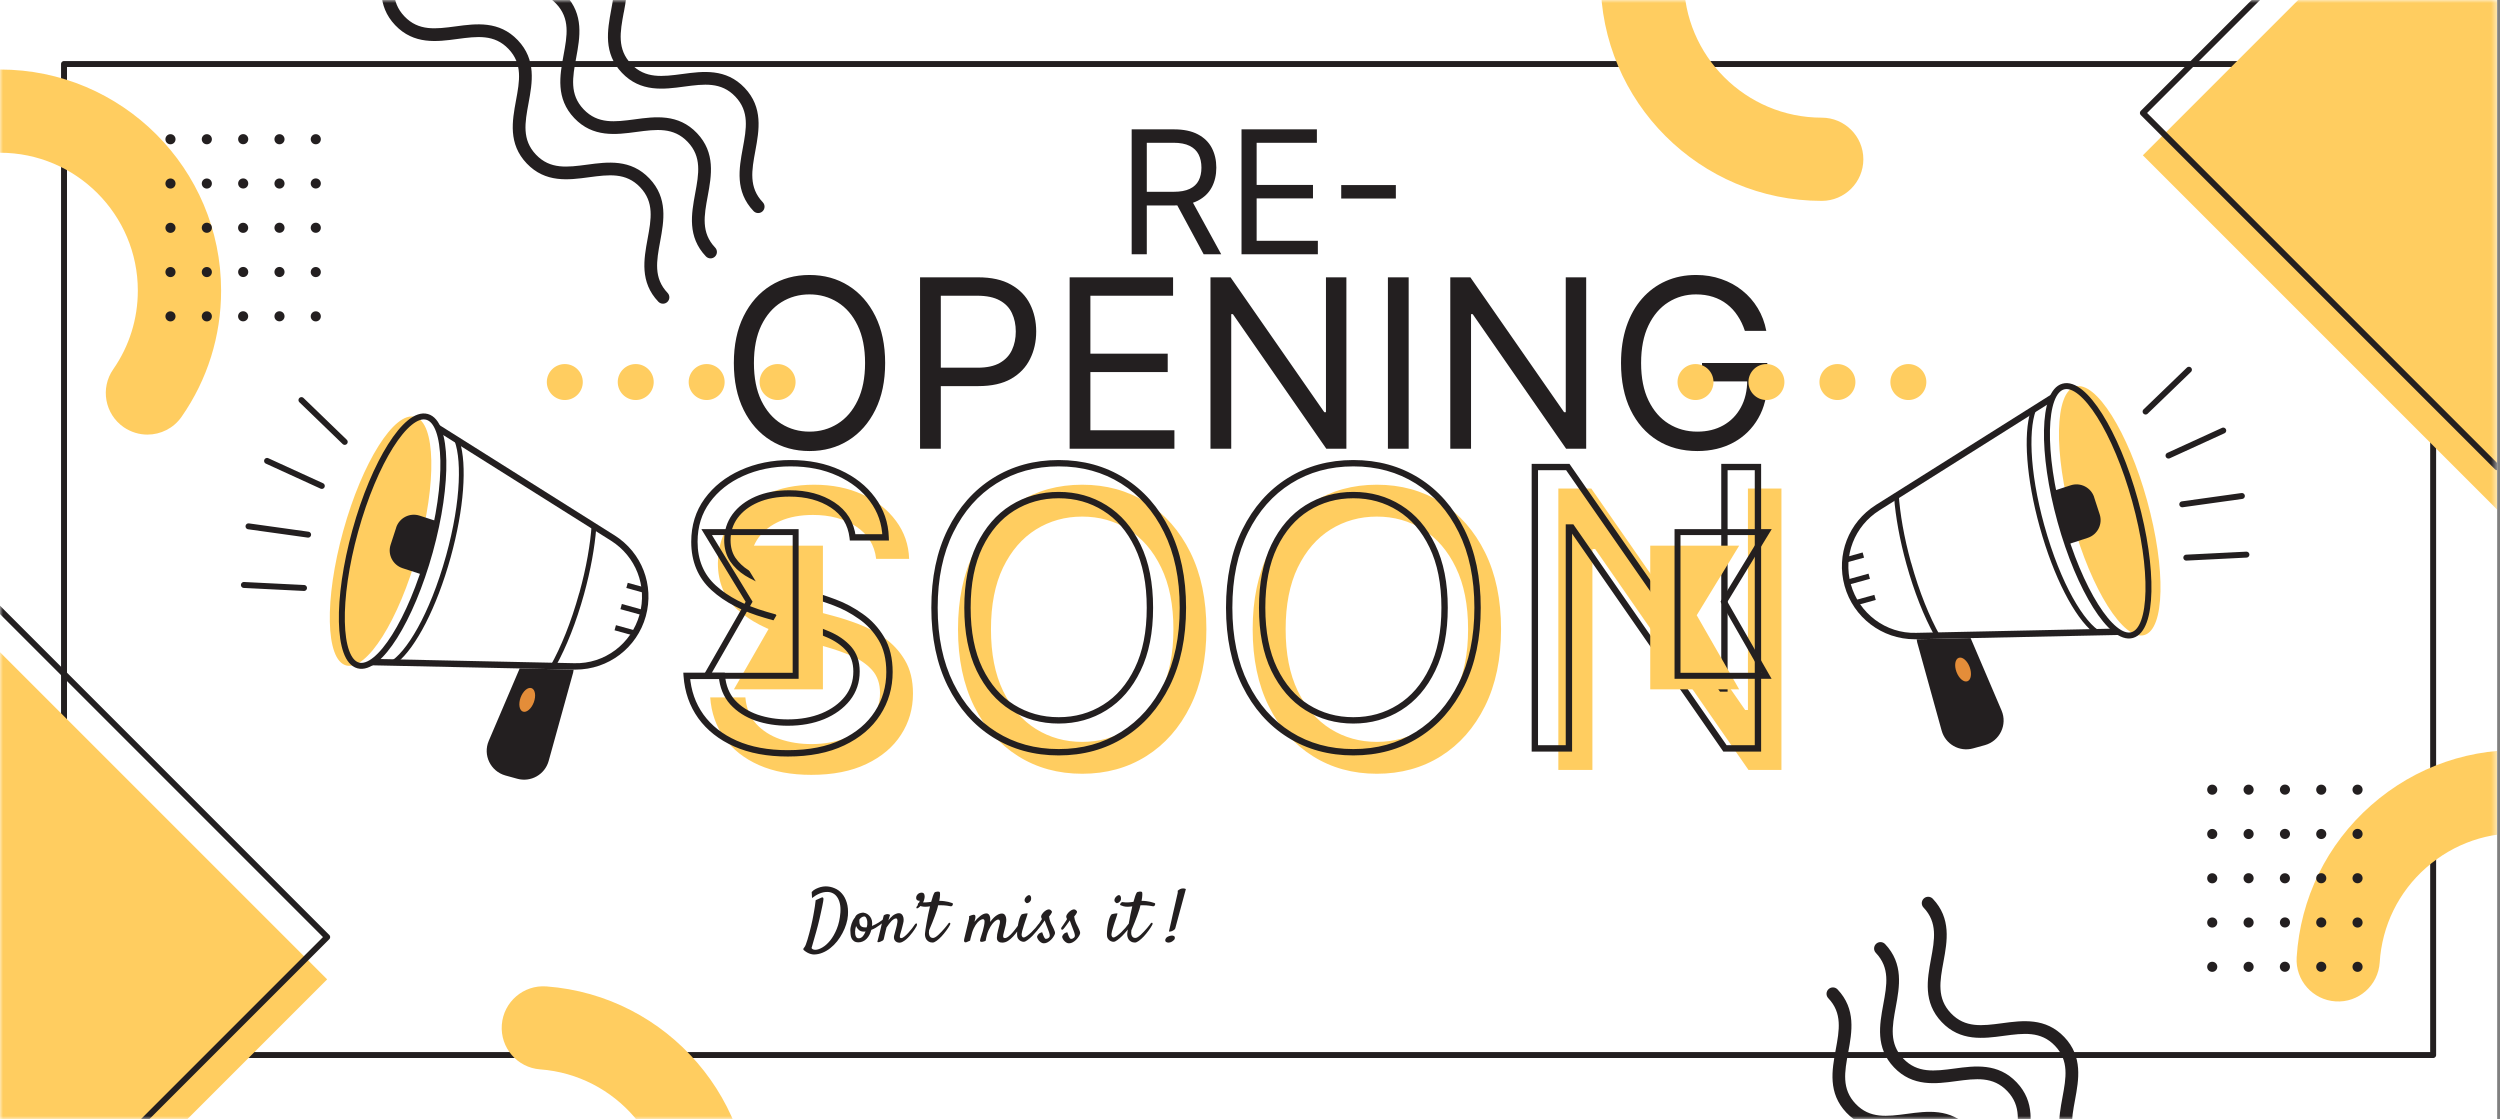 <svg width="420" height="188" viewBox="0 0 420 188" fill="none" xmlns="http://www.w3.org/2000/svg">
<rect x="0" y="0" width="420" height="188" fill="#808080" stroke="none"/>
<g clip-path="url(#clip0_1131_1809)">
<path d="M419.524 0H0V188H419.524V0Z" fill="white"/>
<path d="M408.769 177.245V10.755L10.755 10.755V177.245L408.769 177.245Z" stroke="#231F20" stroke-linecap="round" stroke-linejoin="round"/>
<path d="M135.072 159.65C134.999 159.601 134.963 159.548 134.963 159.491C134.954 159.435 134.967 159.378 134.999 159.321C135.032 159.256 135.08 159.191 135.145 159.126C135.21 159.069 135.287 158.923 135.377 158.688C135.466 158.46 135.559 158.184 135.657 157.86C135.762 157.527 135.864 157.165 135.961 156.776C136.067 156.386 136.164 156.004 136.253 155.631C136.343 155.257 136.42 154.912 136.485 154.596C136.55 154.279 136.599 154.027 136.631 153.841C136.672 153.613 136.716 153.366 136.765 153.098C136.806 152.862 136.85 152.59 136.899 152.282C136.948 151.965 136.992 151.616 137.033 151.234L138.007 150.796C138.145 150.731 138.243 150.747 138.299 150.845C138.356 150.934 138.356 151.125 138.299 151.417C138.275 151.563 138.23 151.803 138.165 152.136C138.101 152.46 138.023 152.822 137.934 153.22C137.853 153.609 137.764 154.011 137.666 154.425C137.577 154.831 137.488 155.192 137.398 155.509C137.317 155.809 137.224 156.155 137.118 156.544C136.931 157.21 136.672 158.119 136.339 159.272C136.452 159.467 136.663 159.565 136.972 159.565C137.313 159.565 137.707 159.435 138.153 159.175C138.608 158.915 139.046 158.525 139.469 158.006C139.891 157.486 140.26 156.837 140.577 156.057C140.902 155.27 141.105 154.352 141.186 153.305C141.226 152.736 141.198 152.237 141.101 151.807C141.003 151.377 140.853 151.015 140.65 150.723C140.455 150.431 140.211 150.211 139.919 150.065C139.635 149.919 139.318 149.846 138.969 149.846C138.149 149.846 137.301 150.187 136.424 150.869L136.363 149.858C136.574 149.623 136.814 149.444 137.082 149.322C137.358 149.193 137.613 149.095 137.849 149.03C138.125 148.957 138.405 148.916 138.689 148.908C139.209 148.908 139.708 149.01 140.187 149.213C140.674 149.408 141.092 149.708 141.441 150.114C141.799 150.52 142.071 151.031 142.257 151.648C142.444 152.257 142.509 152.972 142.452 153.792C142.42 154.263 142.322 154.754 142.16 155.266C142.006 155.769 141.799 156.264 141.539 156.751C141.287 157.238 140.987 157.701 140.638 158.14C140.289 158.578 139.907 158.96 139.493 159.284C139.079 159.617 138.636 159.877 138.165 160.064C137.695 160.259 137.207 160.356 136.704 160.356C136.55 160.348 136.383 160.32 136.205 160.271C136.05 160.23 135.876 160.161 135.681 160.064C135.486 159.966 135.283 159.828 135.072 159.65ZM146.384 156.215C146.306 156.512 146.2 156.79 146.067 157.047C145.935 157.305 145.774 157.528 145.587 157.715C145.407 157.903 145.2 158.047 144.966 158.149C144.739 158.258 144.489 158.313 144.216 158.313C143.896 158.313 143.642 158.243 143.454 158.102C143.274 157.969 143.138 157.801 143.044 157.598C142.958 157.395 142.907 157.172 142.892 156.93C142.868 156.688 142.857 156.462 142.857 156.251C142.857 156.102 142.876 155.938 142.915 155.758C142.946 155.579 142.993 155.395 143.056 155.208C143.118 155.02 143.196 154.833 143.29 154.645C143.392 154.458 143.509 154.286 143.642 154.13C143.689 153.997 143.759 153.88 143.853 153.778C143.954 153.676 144.067 153.594 144.192 153.532C144.325 153.462 144.466 153.411 144.614 153.38C144.763 153.34 144.907 153.321 145.048 153.321C145.071 153.321 145.091 153.325 145.107 153.333C145.13 153.34 145.153 153.348 145.177 153.356C145.278 153.364 145.403 153.403 145.552 153.473C145.708 153.544 145.857 153.649 145.997 153.79C146.146 153.93 146.271 154.11 146.372 154.329C146.474 154.54 146.524 154.797 146.524 155.102C146.524 155.165 146.521 155.243 146.513 155.337C146.505 155.422 146.497 155.497 146.489 155.559C146.669 155.489 146.857 155.403 147.052 155.301C147.247 155.2 147.435 155.094 147.614 154.985C147.802 154.868 147.974 154.751 148.13 154.633C148.286 154.516 148.411 154.411 148.505 154.317C148.583 154.247 148.649 154.208 148.704 154.2C148.759 154.192 148.798 154.208 148.821 154.247C148.845 154.286 148.849 154.34 148.833 154.411C148.817 154.481 148.774 154.559 148.704 154.645C148.665 154.692 148.564 154.786 148.399 154.926C148.243 155.067 148.056 155.219 147.837 155.383C147.618 155.547 147.38 155.708 147.122 155.864C146.864 156.02 146.618 156.137 146.384 156.215ZM144.403 154.434C144.38 154.505 144.368 154.579 144.368 154.657C144.368 154.782 144.376 154.915 144.392 155.055C144.407 155.188 144.446 155.309 144.509 155.419C144.571 155.528 144.669 155.622 144.802 155.7C144.942 155.77 145.134 155.805 145.376 155.805C145.415 155.805 145.454 155.805 145.493 155.805C145.532 155.797 145.571 155.79 145.61 155.782C145.634 155.68 145.653 155.59 145.669 155.512C145.692 155.426 145.704 155.352 145.704 155.29C145.72 155.141 145.72 154.989 145.704 154.833C145.689 154.676 145.657 154.536 145.61 154.411C145.571 154.278 145.517 154.172 145.446 154.094C145.384 154.008 145.306 153.965 145.212 153.965C145.064 153.965 144.919 154.008 144.778 154.094C144.646 154.172 144.521 154.286 144.403 154.434ZM143.653 156.497C143.653 156.637 143.661 156.778 143.677 156.919C143.692 157.051 143.724 157.172 143.771 157.282C143.817 157.383 143.88 157.469 143.958 157.54C144.036 157.602 144.138 157.633 144.263 157.633C144.403 157.633 144.532 157.602 144.649 157.54C144.767 157.469 144.872 157.383 144.966 157.282C145.06 157.172 145.142 157.051 145.212 156.919C145.29 156.778 145.357 156.633 145.411 156.485C145.357 156.493 145.302 156.501 145.247 156.508C145.2 156.508 145.146 156.508 145.083 156.508C144.786 156.508 144.528 156.422 144.31 156.251C144.099 156.071 143.935 155.844 143.817 155.571C143.771 155.735 143.732 155.895 143.7 156.051C143.669 156.208 143.653 156.356 143.653 156.497ZM151.118 158.372C150.939 158.372 150.782 158.337 150.649 158.266C150.524 158.204 150.423 158.118 150.345 158.008C150.267 157.899 150.216 157.774 150.192 157.633C150.169 157.485 150.177 157.329 150.216 157.165C150.239 157.055 150.278 156.911 150.333 156.731C150.388 156.544 150.442 156.344 150.497 156.133C150.56 155.915 150.614 155.7 150.661 155.489C150.716 155.27 150.751 155.075 150.767 154.903C150.782 154.723 150.774 154.579 150.743 154.469C150.712 154.352 150.646 154.294 150.544 154.294C150.419 154.294 150.29 154.337 150.157 154.422C150.024 154.501 149.888 154.61 149.747 154.751C149.614 154.891 149.478 155.055 149.337 155.243C149.204 155.422 149.071 155.61 148.939 155.805C148.868 156.071 148.81 156.305 148.763 156.508C148.716 156.704 148.673 156.883 148.634 157.047C148.603 157.204 148.571 157.344 148.54 157.469C148.509 157.587 148.482 157.7 148.458 157.809C148.435 157.887 148.364 157.965 148.247 158.044C148.13 158.114 148.005 158.172 147.872 158.219C147.739 158.266 147.626 158.29 147.532 158.29C147.431 158.29 147.388 158.255 147.403 158.184C147.411 158.137 147.439 158.032 147.485 157.868C147.524 157.704 147.575 157.512 147.638 157.294C147.692 157.067 147.751 156.829 147.814 156.579C147.876 156.329 147.935 156.09 147.989 155.864C148.028 155.684 148.071 155.485 148.118 155.266C148.157 155.079 148.204 154.86 148.259 154.61C148.321 154.36 148.392 154.087 148.47 153.79C148.524 153.743 148.579 153.708 148.634 153.684C148.696 153.653 148.759 153.63 148.821 153.614C148.884 153.59 148.95 153.575 149.021 153.567C149.083 153.567 149.146 153.571 149.208 153.579C149.263 153.587 149.317 153.602 149.372 153.626C149.435 153.641 149.489 153.669 149.536 153.708C149.513 153.762 149.485 153.84 149.454 153.942C149.423 154.036 149.392 154.137 149.36 154.247C149.329 154.372 149.29 154.501 149.243 154.633C149.345 154.493 149.458 154.352 149.583 154.212C149.716 154.063 149.857 153.93 150.005 153.813C150.161 153.696 150.325 153.602 150.497 153.532C150.669 153.454 150.845 153.415 151.024 153.415C151.173 153.415 151.306 153.458 151.423 153.544C151.54 153.63 151.63 153.751 151.692 153.907C151.763 154.055 151.802 154.235 151.81 154.446C151.825 154.657 151.798 154.887 151.728 155.137L151.599 155.653C151.56 155.817 151.509 156.012 151.446 156.239C151.392 156.458 151.321 156.7 151.235 156.965C151.189 157.137 151.169 157.286 151.177 157.411C151.192 157.536 151.271 157.598 151.411 157.598C151.552 157.598 151.728 157.512 151.939 157.34C152.157 157.169 152.376 156.962 152.595 156.719C152.814 156.477 153.021 156.231 153.216 155.981C153.411 155.723 153.56 155.516 153.661 155.36C153.732 155.258 153.798 155.192 153.86 155.161C153.923 155.13 153.97 155.126 154.001 155.149C154.04 155.172 154.06 155.227 154.06 155.313C154.06 155.391 154.028 155.493 153.966 155.618C153.911 155.727 153.825 155.872 153.708 156.051C153.599 156.231 153.466 156.422 153.31 156.626C153.153 156.829 152.985 157.036 152.806 157.247C152.626 157.45 152.439 157.637 152.243 157.809C152.048 157.973 151.853 158.106 151.657 158.208C151.47 158.317 151.29 158.372 151.118 158.372ZM154.317 151.317C154.192 151.301 154.087 151.247 154.001 151.153C153.923 151.051 153.896 150.911 153.919 150.731C153.935 150.614 153.974 150.508 154.036 150.415C154.099 150.313 154.173 150.227 154.259 150.157C154.353 150.087 154.454 150.036 154.564 150.005C154.673 149.973 154.786 149.962 154.903 149.969C155.107 149.993 155.235 150.094 155.29 150.274C155.353 150.446 155.364 150.637 155.325 150.848C155.31 150.958 155.278 151.087 155.232 151.235C155.185 151.383 155.114 151.536 155.021 151.692C154.935 151.848 154.825 152.001 154.692 152.149C154.567 152.297 154.415 152.43 154.235 152.547C154.157 152.594 154.095 152.618 154.048 152.618C154.009 152.61 153.982 152.59 153.966 152.559C153.95 152.52 153.946 152.473 153.954 152.419C153.97 152.364 153.997 152.313 154.036 152.266C154.122 152.18 154.212 152.051 154.306 151.88C154.407 151.7 154.478 151.508 154.517 151.305C154.478 151.313 154.442 151.321 154.411 151.329C154.38 151.337 154.349 151.333 154.317 151.317ZM159.357 155.114C159.388 155.067 159.427 155.04 159.474 155.032C159.528 155.016 159.571 155.02 159.603 155.044C159.634 155.067 159.649 155.106 159.649 155.161C159.657 155.215 159.638 155.29 159.591 155.383C159.435 155.68 159.228 156.001 158.97 156.344C158.72 156.688 158.454 157.012 158.173 157.317C157.892 157.614 157.618 157.86 157.353 158.055C157.087 158.251 156.864 158.348 156.685 158.348C156.427 158.348 156.212 158.297 156.04 158.196C155.868 158.094 155.732 157.969 155.63 157.821C155.536 157.672 155.47 157.512 155.431 157.34C155.392 157.161 155.38 156.997 155.396 156.848C155.403 156.723 155.431 156.501 155.478 156.18C155.524 155.852 155.587 155.477 155.665 155.055C155.743 154.626 155.829 154.169 155.923 153.684C156.024 153.192 156.13 152.719 156.239 152.266C156.107 152.282 155.974 152.297 155.841 152.313C155.708 152.329 155.587 152.337 155.478 152.337C155.228 152.337 154.993 152.309 154.774 152.255C154.548 152.192 154.38 152.133 154.271 152.079C154.208 152.047 154.181 152.005 154.189 151.95C154.196 151.887 154.22 151.829 154.259 151.774C154.298 151.712 154.349 151.661 154.411 151.622C154.466 151.575 154.517 151.551 154.564 151.551C154.712 151.567 154.872 151.583 155.044 151.598C155.216 151.606 155.403 151.606 155.607 151.598C155.755 151.59 155.896 151.579 156.028 151.563C156.169 151.547 156.306 151.528 156.439 151.505C156.54 151.13 156.638 150.805 156.732 150.532C156.833 150.251 156.923 150.055 157.001 149.946C157.024 149.907 157.075 149.876 157.153 149.852C157.239 149.821 157.329 149.801 157.423 149.794C157.517 149.778 157.607 149.778 157.692 149.794C157.778 149.801 157.841 149.829 157.88 149.876C157.919 149.938 157.935 150.098 157.927 150.356C157.919 150.614 157.876 150.942 157.798 151.34C158.126 151.34 158.415 151.36 158.665 151.399C158.923 151.43 159.142 151.469 159.321 151.516C159.501 151.555 159.646 151.598 159.755 151.645C159.864 151.684 159.946 151.712 160.001 151.727C160.056 151.743 160.083 151.782 160.083 151.844C160.091 151.907 160.079 151.973 160.048 152.044C160.024 152.106 159.982 152.161 159.919 152.208C159.857 152.255 159.786 152.27 159.708 152.255C159.63 152.247 159.54 152.231 159.439 152.208C159.345 152.184 159.228 152.165 159.087 152.149C158.954 152.133 158.794 152.118 158.607 152.102C158.419 152.087 158.2 152.079 157.95 152.079C157.903 152.079 157.849 152.083 157.786 152.09C157.732 152.09 157.673 152.09 157.61 152.09C157.579 152.215 157.548 152.34 157.517 152.465C157.493 152.583 157.458 152.708 157.411 152.84C157.31 153.153 157.192 153.493 157.06 153.86C156.942 154.18 156.802 154.547 156.638 154.962C156.474 155.376 156.29 155.817 156.087 156.286C156.04 156.622 156.044 156.88 156.099 157.059C156.161 157.231 156.235 157.356 156.321 157.434C156.423 157.52 156.548 157.567 156.696 157.575C156.814 157.59 156.954 157.551 157.118 157.458C157.29 157.356 157.466 157.223 157.646 157.059C157.825 156.895 158.005 156.715 158.185 156.52C158.372 156.325 158.544 156.133 158.7 155.946C158.857 155.758 158.993 155.59 159.11 155.442C159.228 155.286 159.31 155.176 159.357 155.114ZM167.478 157.54C167.478 157.376 167.493 157.188 167.524 156.977C167.564 156.766 167.61 156.551 167.665 156.333C167.72 156.106 167.774 155.887 167.829 155.676C167.884 155.465 167.931 155.278 167.97 155.114C168.017 154.911 168.013 154.755 167.958 154.645C167.903 154.536 167.81 154.481 167.677 154.481C167.614 154.481 167.489 154.536 167.302 154.645C167.122 154.755 166.923 154.946 166.704 155.219C166.493 155.485 166.282 155.848 166.071 156.309C165.868 156.762 165.708 157.34 165.591 158.044C165.442 158.122 165.302 158.172 165.169 158.196C165.099 158.212 165.036 158.223 164.982 158.231C164.825 158.239 164.724 158.212 164.677 158.149C164.63 158.094 164.638 157.954 164.7 157.727C164.732 157.618 164.786 157.442 164.864 157.2C164.95 156.958 165.032 156.696 165.11 156.415C165.189 156.126 165.255 155.84 165.31 155.559C165.372 155.27 165.403 155.02 165.403 154.809C165.403 154.661 165.376 154.559 165.321 154.505C165.274 154.45 165.204 154.422 165.11 154.422C165.04 154.422 164.923 154.462 164.759 154.54C164.595 154.618 164.411 154.77 164.208 154.997C164.005 155.223 163.802 155.54 163.599 155.946C163.403 156.344 163.235 156.864 163.095 157.505V157.481C163.079 157.544 163.064 157.606 163.048 157.669C163.032 157.723 163.021 157.782 163.013 157.844C163.005 157.907 162.993 157.965 162.978 158.02L162.392 158.278C162.353 158.294 162.302 158.305 162.239 158.313C162.185 158.321 162.13 158.309 162.075 158.278C162.028 158.255 161.993 158.2 161.97 158.114C161.946 158.028 161.954 157.899 161.993 157.727L162.732 154.669C162.755 154.567 162.774 154.469 162.79 154.376C162.806 154.29 162.814 154.208 162.814 154.13C162.821 154.044 162.817 153.973 162.802 153.919C162.935 153.856 163.052 153.809 163.153 153.778C163.255 153.747 163.337 153.723 163.399 153.708C163.478 153.684 163.544 153.672 163.599 153.672C163.849 153.672 163.931 153.887 163.845 154.317C163.814 154.442 163.767 154.626 163.704 154.868C163.853 154.68 164.009 154.505 164.173 154.34C164.345 154.169 164.517 154.016 164.689 153.883C164.86 153.751 165.032 153.645 165.204 153.567C165.384 153.489 165.56 153.45 165.732 153.45C165.864 153.45 165.974 153.489 166.06 153.567C166.153 153.645 166.224 153.751 166.271 153.883C166.325 154.008 166.357 154.161 166.364 154.34C166.372 154.512 166.364 154.692 166.341 154.88C166.466 154.715 166.603 154.551 166.751 154.387C166.907 154.215 167.067 154.063 167.232 153.93C167.403 153.797 167.579 153.688 167.759 153.602C167.939 153.516 168.118 153.473 168.298 153.473C168.509 153.473 168.669 153.536 168.778 153.661C168.896 153.786 168.974 153.946 169.013 154.141C169.06 154.337 169.071 154.547 169.048 154.774C169.032 155.001 169.001 155.219 168.954 155.43L168.556 157.012C168.47 157.403 168.552 157.598 168.802 157.598C168.997 157.598 169.212 157.505 169.446 157.317C169.681 157.13 169.907 156.907 170.126 156.649C170.353 156.391 170.564 156.126 170.759 155.852C170.954 155.579 171.118 155.36 171.251 155.196C171.298 155.141 171.345 155.11 171.392 155.102C171.446 155.094 171.489 155.106 171.521 155.137C171.56 155.161 171.579 155.204 171.579 155.266C171.587 155.329 171.567 155.407 171.521 155.501C171.364 155.774 171.173 156.079 170.946 156.415C170.72 156.743 170.47 157.051 170.196 157.34C169.931 157.63 169.646 157.872 169.341 158.067C169.036 158.262 168.72 158.36 168.392 158.36C168.282 158.36 168.173 158.348 168.064 158.325C167.962 158.301 167.864 158.258 167.771 158.196C167.685 158.133 167.614 158.051 167.56 157.95C167.505 157.84 167.478 157.704 167.478 157.54ZM173.208 151.176C173.185 151.262 173.138 151.348 173.067 151.434C173.005 151.512 172.931 151.579 172.845 151.633C172.767 151.68 172.685 151.712 172.599 151.727C172.513 151.743 172.442 151.727 172.388 151.68C172.224 151.555 172.138 151.422 172.13 151.282C172.122 151.133 172.157 150.997 172.235 150.872C172.314 150.739 172.411 150.63 172.528 150.544C172.646 150.45 172.747 150.395 172.833 150.38C172.919 150.364 172.989 150.383 173.044 150.438C173.106 150.485 173.153 150.551 173.185 150.637C173.216 150.715 173.231 150.805 173.231 150.907C173.239 151.008 173.231 151.098 173.208 151.176ZM171.591 153.672C171.63 153.626 171.704 153.587 171.814 153.555C171.923 153.524 172.036 153.501 172.153 153.485C172.271 153.462 172.376 153.45 172.47 153.45C172.571 153.442 172.63 153.442 172.646 153.45C172.653 153.458 172.634 153.54 172.587 153.696C172.54 153.852 172.481 154.036 172.411 154.247C172.341 154.458 172.267 154.676 172.189 154.903C172.11 155.122 172.052 155.301 172.013 155.442C171.974 155.583 171.927 155.743 171.872 155.922C171.817 156.094 171.767 156.266 171.72 156.438C171.681 156.602 171.653 156.758 171.638 156.907C171.622 157.055 171.634 157.169 171.673 157.247C171.712 157.34 171.755 157.407 171.802 157.446C171.849 157.477 171.899 157.493 171.954 157.493C172.11 157.493 172.306 157.407 172.54 157.235C172.782 157.063 173.024 156.86 173.267 156.626C173.517 156.383 173.747 156.141 173.958 155.899C174.169 155.649 174.325 155.45 174.427 155.301C174.489 155.223 174.552 155.172 174.614 155.149C174.685 155.126 174.739 155.13 174.778 155.161C174.825 155.192 174.849 155.243 174.849 155.313C174.856 155.383 174.833 155.465 174.778 155.559C174.653 155.778 174.47 156.04 174.228 156.344C173.985 156.641 173.728 156.93 173.454 157.212C173.181 157.485 172.911 157.719 172.646 157.915C172.388 158.11 172.177 158.212 172.013 158.219C171.88 158.227 171.747 158.204 171.614 158.149C171.489 158.102 171.372 158.036 171.263 157.95C171.161 157.856 171.075 157.751 171.005 157.633C170.935 157.508 170.896 157.38 170.888 157.247C170.864 157.051 170.864 156.786 170.888 156.45C170.911 156.106 170.954 155.758 171.017 155.407C171.079 155.047 171.157 154.708 171.251 154.387C171.353 154.067 171.466 153.829 171.591 153.672ZM175.575 157.68C175.622 157.712 175.681 157.727 175.751 157.727C175.829 157.727 175.903 157.712 175.974 157.68C176.052 157.649 176.122 157.606 176.185 157.551C176.255 157.497 176.306 157.426 176.337 157.34C176.368 157.255 176.368 157.133 176.337 156.977C176.306 156.813 176.255 156.641 176.185 156.462C176.122 156.274 176.052 156.087 175.974 155.899C175.896 155.712 175.829 155.54 175.774 155.383C175.728 155.266 175.689 155.157 175.657 155.055C175.626 154.969 175.595 154.887 175.564 154.809C175.54 154.723 175.521 154.665 175.505 154.633C175.466 154.696 175.396 154.797 175.294 154.938C175.2 155.079 175.095 155.227 174.978 155.383C174.868 155.532 174.763 155.672 174.661 155.805C174.56 155.93 174.489 156.016 174.45 156.063C174.388 156.133 174.325 156.176 174.263 156.192C174.208 156.2 174.161 156.188 174.122 156.157C174.083 156.118 174.06 156.067 174.052 156.005C174.052 155.934 174.083 155.852 174.146 155.758C174.192 155.696 174.263 155.598 174.356 155.465C174.45 155.325 174.544 155.184 174.638 155.044C174.731 154.895 174.817 154.766 174.896 154.657C174.974 154.54 175.017 154.469 175.024 154.446C175.04 154.383 175.017 154.301 174.954 154.2C174.899 154.098 174.892 153.981 174.931 153.848C174.962 153.739 175.032 153.614 175.142 153.473C175.251 153.325 175.38 153.192 175.528 153.075C175.677 152.958 175.829 152.872 175.985 152.817C176.142 152.755 176.282 152.755 176.407 152.817C176.509 152.88 176.591 152.95 176.653 153.028C176.716 153.098 176.739 153.172 176.724 153.251C176.708 153.29 176.685 153.34 176.653 153.403C176.622 153.465 176.575 153.544 176.513 153.637C176.45 153.723 176.36 153.837 176.243 153.977C176.267 154.157 176.298 154.321 176.337 154.469C176.384 154.618 176.427 154.747 176.466 154.856C176.513 154.989 176.564 155.11 176.618 155.219C176.689 155.36 176.763 155.505 176.841 155.653C176.919 155.801 176.989 155.95 177.052 156.098C177.114 156.239 177.165 156.372 177.204 156.497C177.243 156.622 177.255 156.727 177.239 156.813C177.216 156.946 177.146 157.106 177.028 157.294C176.919 157.481 176.778 157.665 176.606 157.844C176.442 158.016 176.251 158.165 176.032 158.29C175.821 158.415 175.599 158.477 175.364 158.477C175.2 158.477 175.04 158.426 174.884 158.325C174.735 158.223 174.606 158.106 174.497 157.973C174.396 157.833 174.317 157.696 174.263 157.563C174.216 157.43 174.212 157.329 174.251 157.258C174.298 157.165 174.341 157.09 174.38 157.036C174.419 156.981 174.478 156.919 174.556 156.848C174.587 156.825 174.626 156.797 174.673 156.766C174.712 156.743 174.767 156.719 174.837 156.696C174.907 156.672 174.989 156.645 175.083 156.614C175.161 156.856 175.231 157.047 175.294 157.188C175.356 157.321 175.407 157.426 175.446 157.505C175.493 157.59 175.536 157.649 175.575 157.68ZM179.794 157.68C179.841 157.712 179.899 157.727 179.97 157.727C180.048 157.727 180.122 157.712 180.192 157.68C180.271 157.649 180.341 157.606 180.403 157.551C180.474 157.497 180.524 157.426 180.556 157.34C180.587 157.255 180.587 157.133 180.556 156.977C180.524 156.813 180.474 156.641 180.403 156.462C180.341 156.274 180.271 156.087 180.192 155.899C180.114 155.712 180.048 155.54 179.993 155.383C179.946 155.266 179.907 155.157 179.876 155.055C179.845 154.969 179.814 154.887 179.782 154.809C179.759 154.723 179.739 154.665 179.724 154.633C179.685 154.696 179.614 154.797 179.513 154.938C179.419 155.079 179.314 155.227 179.196 155.383C179.087 155.532 178.981 155.672 178.88 155.805C178.778 155.93 178.708 156.016 178.669 156.063C178.606 156.133 178.544 156.176 178.481 156.192C178.427 156.2 178.38 156.188 178.341 156.157C178.302 156.118 178.278 156.067 178.271 156.005C178.271 155.934 178.302 155.852 178.364 155.758C178.411 155.696 178.481 155.598 178.575 155.465C178.669 155.325 178.763 155.184 178.856 155.044C178.95 154.895 179.036 154.766 179.114 154.657C179.192 154.54 179.235 154.469 179.243 154.446C179.259 154.383 179.235 154.301 179.173 154.2C179.118 154.098 179.11 153.981 179.149 153.848C179.181 153.739 179.251 153.614 179.36 153.473C179.47 153.325 179.599 153.192 179.747 153.075C179.896 152.958 180.048 152.872 180.204 152.817C180.36 152.755 180.501 152.755 180.626 152.817C180.728 152.88 180.81 152.95 180.872 153.028C180.935 153.098 180.958 153.172 180.942 153.251C180.927 153.29 180.903 153.34 180.872 153.403C180.841 153.465 180.794 153.544 180.731 153.637C180.669 153.723 180.579 153.837 180.462 153.977C180.485 154.157 180.517 154.321 180.556 154.469C180.603 154.618 180.646 154.747 180.685 154.856C180.731 154.989 180.782 155.11 180.837 155.219C180.907 155.36 180.981 155.505 181.06 155.653C181.138 155.801 181.208 155.95 181.271 156.098C181.333 156.239 181.384 156.372 181.423 156.497C181.462 156.622 181.474 156.727 181.458 156.813C181.435 156.946 181.364 157.106 181.247 157.294C181.138 157.481 180.997 157.665 180.825 157.844C180.661 158.016 180.47 158.165 180.251 158.29C180.04 158.415 179.817 158.477 179.583 158.477C179.419 158.477 179.259 158.426 179.103 158.325C178.954 158.223 178.825 158.106 178.716 157.973C178.614 157.833 178.536 157.696 178.481 157.563C178.435 157.43 178.431 157.329 178.47 157.258C178.517 157.165 178.56 157.09 178.599 157.036C178.638 156.981 178.696 156.919 178.774 156.848C178.806 156.825 178.845 156.797 178.892 156.766C178.931 156.743 178.985 156.719 179.056 156.696C179.126 156.672 179.208 156.645 179.302 156.614C179.38 156.856 179.45 157.047 179.513 157.188C179.575 157.321 179.626 157.426 179.665 157.505C179.712 157.59 179.755 157.649 179.794 157.68ZM188.302 151.176C188.278 151.262 188.231 151.348 188.161 151.434C188.099 151.512 188.024 151.579 187.939 151.633C187.86 151.68 187.778 151.712 187.692 151.727C187.606 151.743 187.536 151.727 187.481 151.68C187.317 151.555 187.231 151.422 187.224 151.282C187.216 151.133 187.251 150.997 187.329 150.872C187.407 150.739 187.505 150.63 187.622 150.544C187.739 150.45 187.841 150.395 187.927 150.38C188.013 150.364 188.083 150.383 188.138 150.438C188.2 150.485 188.247 150.551 188.278 150.637C188.31 150.715 188.325 150.805 188.325 150.907C188.333 151.008 188.325 151.098 188.302 151.176ZM186.685 153.672C186.724 153.626 186.798 153.587 186.907 153.555C187.017 153.524 187.13 153.501 187.247 153.485C187.364 153.462 187.47 153.45 187.564 153.45C187.665 153.442 187.724 153.442 187.739 153.45C187.747 153.458 187.728 153.54 187.681 153.696C187.634 153.852 187.575 154.036 187.505 154.247C187.435 154.458 187.36 154.676 187.282 154.903C187.204 155.122 187.146 155.301 187.106 155.442C187.067 155.583 187.021 155.743 186.966 155.922C186.911 156.094 186.86 156.266 186.814 156.438C186.774 156.602 186.747 156.758 186.731 156.907C186.716 157.055 186.728 157.169 186.767 157.247C186.806 157.34 186.849 157.407 186.896 157.446C186.942 157.477 186.993 157.493 187.048 157.493C187.204 157.493 187.399 157.407 187.634 157.235C187.876 157.063 188.118 156.86 188.36 156.626C188.61 156.383 188.841 156.141 189.052 155.899C189.263 155.649 189.419 155.45 189.521 155.301C189.583 155.223 189.646 155.172 189.708 155.149C189.778 155.126 189.833 155.13 189.872 155.161C189.919 155.192 189.942 155.243 189.942 155.313C189.95 155.383 189.927 155.465 189.872 155.559C189.747 155.778 189.564 156.04 189.321 156.344C189.079 156.641 188.821 156.93 188.548 157.212C188.274 157.485 188.005 157.719 187.739 157.915C187.481 158.11 187.271 158.212 187.106 158.219C186.974 158.227 186.841 158.204 186.708 158.149C186.583 158.102 186.466 158.036 186.356 157.95C186.255 157.856 186.169 157.751 186.099 157.633C186.028 157.508 185.989 157.38 185.981 157.247C185.958 157.051 185.958 156.786 185.981 156.45C186.005 156.106 186.048 155.758 186.11 155.407C186.173 155.047 186.251 154.708 186.345 154.387C186.446 154.067 186.56 153.829 186.685 153.672ZM193.341 155.114C193.372 155.067 193.411 155.04 193.458 155.032C193.513 155.016 193.556 155.02 193.587 155.044C193.618 155.067 193.634 155.106 193.634 155.161C193.642 155.215 193.622 155.29 193.575 155.383C193.419 155.68 193.212 156.001 192.954 156.344C192.704 156.688 192.439 157.012 192.157 157.317C191.876 157.614 191.603 157.86 191.337 158.055C191.071 158.251 190.849 158.348 190.669 158.348C190.411 158.348 190.196 158.297 190.024 158.196C189.853 158.094 189.716 157.969 189.614 157.821C189.521 157.672 189.454 157.512 189.415 157.34C189.376 157.161 189.364 156.997 189.38 156.848C189.388 156.723 189.415 156.501 189.462 156.18C189.509 155.852 189.571 155.477 189.649 155.055C189.728 154.626 189.814 154.169 189.907 153.684C190.009 153.192 190.114 152.719 190.224 152.266C190.091 152.282 189.958 152.297 189.825 152.313C189.692 152.329 189.571 152.337 189.462 152.337C189.212 152.337 188.978 152.309 188.759 152.255C188.532 152.192 188.364 152.133 188.255 152.079C188.192 152.047 188.165 152.005 188.173 151.95C188.181 151.887 188.204 151.829 188.243 151.774C188.282 151.712 188.333 151.661 188.396 151.622C188.45 151.575 188.501 151.551 188.548 151.551C188.696 151.567 188.856 151.583 189.028 151.598C189.2 151.606 189.388 151.606 189.591 151.598C189.739 151.59 189.88 151.579 190.013 151.563C190.153 151.547 190.29 151.528 190.423 151.505C190.524 151.13 190.622 150.805 190.716 150.532C190.817 150.251 190.907 150.055 190.985 149.946C191.009 149.907 191.06 149.876 191.138 149.852C191.224 149.821 191.314 149.801 191.407 149.794C191.501 149.778 191.591 149.778 191.677 149.794C191.763 149.801 191.825 149.829 191.864 149.876C191.903 149.938 191.919 150.098 191.911 150.356C191.903 150.614 191.86 150.942 191.782 151.34C192.11 151.34 192.399 151.36 192.649 151.399C192.907 151.43 193.126 151.469 193.306 151.516C193.485 151.555 193.63 151.598 193.739 151.645C193.849 151.684 193.931 151.712 193.985 151.727C194.04 151.743 194.067 151.782 194.067 151.844C194.075 151.907 194.064 151.973 194.032 152.044C194.009 152.106 193.966 152.161 193.903 152.208C193.841 152.255 193.771 152.27 193.692 152.255C193.614 152.247 193.524 152.231 193.423 152.208C193.329 152.184 193.212 152.165 193.071 152.149C192.939 152.133 192.778 152.118 192.591 152.102C192.403 152.087 192.185 152.079 191.935 152.079C191.888 152.079 191.833 152.083 191.771 152.09C191.716 152.09 191.657 152.09 191.595 152.09C191.564 152.215 191.532 152.34 191.501 152.465C191.478 152.583 191.442 152.708 191.396 152.84C191.294 153.153 191.177 153.493 191.044 153.86C190.927 154.18 190.786 154.547 190.622 154.962C190.458 155.376 190.274 155.817 190.071 156.286C190.024 156.622 190.028 156.88 190.083 157.059C190.146 157.231 190.22 157.356 190.306 157.434C190.407 157.52 190.532 157.567 190.681 157.575C190.798 157.59 190.939 157.551 191.103 157.458C191.274 157.356 191.45 157.223 191.63 157.059C191.81 156.895 191.989 156.715 192.169 156.52C192.356 156.325 192.528 156.133 192.685 155.946C192.841 155.758 192.978 155.59 193.095 155.442C193.212 155.286 193.294 155.176 193.341 155.114ZM198.521 149.278C198.599 149.262 198.681 149.255 198.767 149.255C198.837 149.255 198.911 149.262 198.989 149.278C199.075 149.294 199.153 149.325 199.224 149.372L197.442 155.969C197.419 156.055 197.349 156.141 197.231 156.227C197.114 156.313 196.989 156.383 196.856 156.438C196.731 156.485 196.618 156.512 196.517 156.52C196.423 156.52 196.384 156.481 196.399 156.403C196.431 156.278 196.501 155.973 196.61 155.489C196.657 155.278 196.716 155.02 196.786 154.715C196.856 154.403 196.939 154.028 197.032 153.59C197.134 153.153 197.251 152.645 197.384 152.067C197.517 151.481 197.669 150.813 197.841 150.063C197.849 150.008 197.856 149.954 197.864 149.899C197.872 149.86 197.872 149.817 197.864 149.77C197.864 149.723 197.856 149.688 197.841 149.665C197.903 149.594 197.974 149.536 198.052 149.489C198.13 149.434 198.204 149.391 198.274 149.36C198.36 149.329 198.442 149.301 198.521 149.278ZM196.716 157.188C196.919 157.157 197.083 157.176 197.208 157.247C197.333 157.309 197.388 157.43 197.372 157.61C197.364 157.712 197.321 157.809 197.243 157.903C197.165 157.989 197.071 158.067 196.962 158.137C196.86 158.208 196.751 158.262 196.634 158.301C196.524 158.34 196.427 158.36 196.341 158.36C196.177 158.36 196.036 158.325 195.919 158.255C195.802 158.184 195.751 158.071 195.767 157.915C195.774 157.813 195.81 157.723 195.872 157.645C195.927 157.559 195.997 157.485 196.083 157.422C196.177 157.36 196.278 157.309 196.388 157.27C196.497 157.231 196.606 157.204 196.716 157.188Z" fill="#231F20"/>
<path d="M190.121 42.712V21.731H197.211C198.85 21.731 200.195 22.011 201.247 22.571C202.299 23.124 203.078 23.886 203.583 24.855C204.088 25.825 204.341 26.928 204.341 28.165C204.341 29.401 204.088 30.497 203.583 31.453C203.078 32.409 202.302 33.161 201.257 33.707C200.212 34.246 198.877 34.516 197.252 34.516H191.515V32.221H197.17C198.29 32.221 199.191 32.057 199.874 31.73C200.564 31.402 201.063 30.937 201.37 30.336C201.684 29.729 201.841 29.005 201.841 28.165C201.841 27.324 201.684 26.59 201.37 25.962C201.056 25.334 200.554 24.849 199.864 24.507C199.174 24.159 198.263 23.985 197.129 23.985H192.662V42.712H190.121ZM199.997 33.287L205.161 42.712H202.21L197.129 33.287H199.997ZM208.575 42.712V21.731H221.237V23.985H211.116V31.074H220.582V33.328H211.116V40.458H221.401V42.712H208.575ZM234.504 31.095V33.348H225.325V31.095H234.504Z" fill="#231F20"/>
<path d="M148.705 60.986C148.705 64.023 148.157 66.647 147.06 68.859C145.964 71.071 144.459 72.777 142.547 73.977C140.635 75.177 138.451 75.776 135.996 75.776C133.54 75.776 131.356 75.177 129.444 73.977C127.532 72.777 126.028 71.071 124.931 68.859C123.835 66.647 123.286 64.023 123.286 60.986C123.286 57.949 123.835 55.325 124.931 53.113C126.028 50.901 127.532 49.195 129.444 47.995C131.356 46.796 133.54 46.196 135.996 46.196C138.451 46.196 140.635 46.796 142.547 47.995C144.459 49.195 145.964 50.901 147.06 53.113C148.157 55.325 148.705 57.949 148.705 60.986ZM145.331 60.986C145.331 58.493 144.914 56.389 144.08 54.673C143.255 52.958 142.135 51.66 140.72 50.779C139.314 49.898 137.739 49.458 135.996 49.458C134.252 49.458 132.673 49.898 131.258 50.779C129.852 51.66 128.732 52.958 127.898 54.673C127.073 56.389 126.66 58.493 126.66 60.986C126.66 63.479 127.073 65.584 127.898 67.299C128.732 69.014 129.852 70.312 131.258 71.193C132.673 72.074 134.252 72.515 135.996 72.515C137.739 72.515 139.314 72.074 140.72 71.193C142.135 70.312 143.255 69.014 144.08 67.299C144.914 65.584 145.331 63.479 145.331 60.986ZM154.568 75.383V46.59H164.297C166.556 46.59 168.402 46.997 169.836 47.813C171.28 48.619 172.348 49.711 173.042 51.089C173.735 52.466 174.082 54.003 174.082 55.7C174.082 57.396 173.735 58.938 173.042 60.325C172.357 61.712 171.298 62.819 169.864 63.643C168.43 64.459 166.593 64.866 164.353 64.866H157.38V61.773H164.241C165.787 61.773 167.029 61.506 167.966 60.972C168.904 60.438 169.583 59.716 170.005 58.807C170.436 57.888 170.652 56.853 170.652 55.7C170.652 54.547 170.436 53.516 170.005 52.607C169.583 51.698 168.899 50.985 167.952 50.47C167.006 49.945 165.75 49.682 164.184 49.682H158.055V75.383H154.568ZM179.699 75.383V46.59H197.076V49.682H183.185V59.411H196.176V62.505H183.185V72.29H197.301V75.383H179.699ZM226.192 46.59V75.383H222.818L207.128 52.776H206.847V75.383H203.36V46.59H206.734L222.481 69.253H222.762V46.59H226.192ZM236.656 46.59V75.383H233.169V46.59H236.656ZM266.479 46.59V75.383H263.105L247.415 52.776H247.133V75.383H243.647V46.59H247.021L262.767 69.253H263.048V46.59H266.479ZM293.139 55.587C292.829 54.641 292.422 53.792 291.915 53.043C291.419 52.283 290.823 51.637 290.13 51.102C289.446 50.568 288.668 50.16 287.796 49.879C286.924 49.598 285.968 49.458 284.928 49.458C283.222 49.458 281.671 49.898 280.274 50.779C278.878 51.66 277.767 52.958 276.942 54.673C276.118 56.389 275.705 58.493 275.705 60.986C275.705 63.479 276.122 65.584 276.956 67.299C277.791 69.014 278.92 70.312 280.345 71.193C281.769 72.074 283.372 72.515 285.153 72.515C286.803 72.515 288.255 72.163 289.511 71.46C290.777 70.748 291.761 69.745 292.464 68.451C293.176 67.149 293.532 65.616 293.532 63.854L294.601 64.079H285.94V60.986H296.906V64.079C296.906 66.45 296.4 68.512 295.388 70.265C294.385 72.018 292.998 73.377 291.226 74.342C289.464 75.298 287.44 75.776 285.153 75.776C282.604 75.776 280.363 75.177 278.433 73.977C276.511 72.777 275.012 71.071 273.934 68.859C272.865 66.647 272.331 64.023 272.331 60.986C272.331 58.709 272.636 56.661 273.245 54.842C273.863 53.015 274.735 51.459 275.86 50.175C276.985 48.891 278.315 47.906 279.853 47.222C281.39 46.538 283.082 46.196 284.928 46.196C286.446 46.196 287.862 46.425 289.174 46.885C290.495 47.335 291.672 47.977 292.703 48.811C293.743 49.636 294.61 50.624 295.304 51.777C295.997 52.921 296.475 54.191 296.738 55.587H293.139Z" fill="#231F20"/>
<path d="M147.195 93.895C146.918 91.556 145.794 89.741 143.825 88.448C141.856 87.156 139.44 86.51 136.578 86.51C134.486 86.51 132.655 86.848 131.085 87.525C129.531 88.202 128.316 89.133 127.439 90.318C126.577 91.502 126.146 92.849 126.146 94.356C126.146 95.618 126.446 96.703 127.046 97.611C127.662 98.503 128.446 99.249 129.4 99.849C130.354 100.434 131.354 100.919 132.401 101.303C133.447 101.673 134.409 101.973 135.286 102.203L140.086 103.496C141.317 103.819 142.686 104.265 144.194 104.834C145.718 105.404 147.172 106.181 148.556 107.165C149.956 108.135 151.11 109.381 152.018 110.904C152.926 112.428 153.38 114.297 153.38 116.513C153.38 119.067 152.711 121.375 151.372 123.436C150.049 125.498 148.11 127.137 145.556 128.352C143.017 129.568 139.932 130.176 136.301 130.176C132.916 130.176 129.985 129.629 127.508 128.537C125.046 127.445 123.107 125.921 121.692 123.967C120.292 122.013 119.499 119.744 119.315 117.159H125.223C125.377 118.944 125.977 120.421 127.023 121.59C128.085 122.744 129.424 123.606 131.039 124.175C132.67 124.729 134.424 125.006 136.301 125.006C138.486 125.006 140.448 124.652 142.186 123.944C143.925 123.221 145.302 122.221 146.318 120.944C147.333 119.651 147.841 118.144 147.841 116.42C147.841 114.851 147.402 113.574 146.525 112.589C145.648 111.604 144.494 110.804 143.063 110.189C141.632 109.573 140.086 109.035 138.424 108.573L132.608 106.912C128.916 105.85 125.992 104.334 123.838 102.365C121.684 100.396 120.607 97.818 120.607 94.633C120.607 91.987 121.323 89.679 122.754 87.71C124.2 85.725 126.139 84.186 128.57 83.094C131.016 81.986 133.747 81.432 136.763 81.432C139.809 81.432 142.517 81.978 144.887 83.071C147.256 84.148 149.133 85.625 150.518 87.502C151.918 89.379 152.657 91.51 152.734 93.895H147.195ZM202.672 105.711C202.672 110.697 201.771 115.005 199.971 118.636C198.171 122.267 195.702 125.067 192.563 127.037C189.424 129.006 185.839 129.991 181.808 129.991C177.777 129.991 174.192 129.006 171.053 127.037C167.914 125.067 165.445 122.267 163.644 118.636C161.844 115.005 160.944 110.697 160.944 105.711C160.944 100.726 161.844 96.418 163.644 92.787C165.445 89.156 167.914 86.356 171.053 84.386C174.192 82.417 177.777 81.432 181.808 81.432C185.839 81.432 189.424 82.417 192.563 84.386C195.702 86.356 198.171 89.156 199.971 92.787C201.771 96.418 202.672 100.726 202.672 105.711ZM197.132 105.711C197.132 101.619 196.448 98.165 195.078 95.349C193.724 92.533 191.886 90.402 189.562 88.956C187.255 87.51 184.67 86.787 181.808 86.787C178.946 86.787 176.353 87.51 174.03 88.956C171.722 90.402 169.883 92.533 168.514 95.349C167.16 98.165 166.483 101.619 166.483 105.711C166.483 109.804 167.16 113.258 168.514 116.074C169.883 118.89 171.722 121.021 174.03 122.467C176.353 123.913 178.946 124.637 181.808 124.637C184.67 124.637 187.255 123.913 189.562 122.467C191.886 121.021 193.724 118.89 195.078 116.074C196.448 113.258 197.132 109.804 197.132 105.711ZM252.177 105.711C252.177 110.697 251.277 115.005 249.476 118.636C247.676 122.267 245.207 125.067 242.068 127.037C238.929 129.006 235.344 129.991 231.313 129.991C227.282 129.991 223.697 129.006 220.558 127.037C217.419 125.067 214.95 122.267 213.15 118.636C211.349 115.005 210.449 110.697 210.449 105.711C210.449 100.726 211.349 96.418 213.15 92.787C214.95 89.156 217.419 86.356 220.558 84.386C223.697 82.417 227.282 81.432 231.313 81.432C235.344 81.432 238.929 82.417 242.068 84.386C245.207 86.356 247.676 89.156 249.476 92.787C251.277 96.418 252.177 100.726 252.177 105.711ZM246.638 105.711C246.638 101.619 245.953 98.165 244.584 95.349C243.23 92.533 241.391 90.402 239.068 88.956C236.76 87.51 234.175 86.787 231.313 86.787C228.451 86.787 225.859 87.51 223.535 88.956C221.227 90.402 219.389 92.533 218.019 95.349C216.665 98.165 215.988 101.619 215.988 105.711C215.988 109.804 216.665 113.258 218.019 116.074C219.389 118.89 221.227 121.021 223.535 122.467C225.859 123.913 228.451 124.637 231.313 124.637C234.175 124.637 236.76 123.913 239.068 122.467C241.391 121.021 243.23 118.89 244.584 116.074C245.953 113.258 246.638 109.804 246.638 105.711ZM299.282 82.078V129.345H293.743L267.986 92.233H267.524V129.345H261.801V82.078H267.34L293.189 119.282H293.65V82.078H299.282Z" fill="#FFCD60"/>
<path d="M143.248 90.281L142.718 90.344L142.773 90.815H143.248V90.281ZM139.878 84.835L139.585 85.281L139.585 85.281L139.878 84.835ZM127.138 83.912L126.927 83.421L126.925 83.422L127.138 83.912ZM123.492 86.704L123.063 86.386L123.06 86.39L123.492 86.704ZM123.1 93.997L122.654 94.292L122.66 94.3L123.1 93.997ZM125.454 96.236L125.169 96.688L125.175 96.691L125.454 96.236ZM128.454 97.69L128.27 98.191L128.276 98.193L128.454 97.69ZM131.339 98.59L131.478 98.074L131.475 98.074L131.339 98.59ZM136.139 99.882L136.001 100.398L136.004 100.399L136.139 99.882ZM140.247 101.221L140.059 101.72L140.061 101.721L140.247 101.221ZM144.609 103.552L144.3 103.987L144.306 103.991L144.609 103.552ZM148.071 107.291L148.53 107.018L148.53 107.018L148.071 107.291ZM147.425 119.823L146.977 119.532L146.976 119.535L147.425 119.823ZM141.609 124.739L141.38 124.257L141.379 124.257L141.609 124.739ZM123.561 124.923L123.345 125.411L123.346 125.412L123.561 124.923ZM117.745 120.354L117.311 120.665L117.313 120.667L117.745 120.354ZM115.368 113.545V113.011H114.795L114.835 113.583L115.368 113.545ZM121.276 113.545L121.808 113.499L121.766 113.011H121.276V113.545ZM123.076 117.977L122.679 118.333L122.684 118.338L123.076 117.977ZM127.092 120.561L126.915 121.065L126.921 121.067L127.092 120.561ZM138.24 120.331L138.441 120.825L138.445 120.824L138.24 120.331ZM142.371 117.33L142.789 117.663L142.791 117.66L142.371 117.33ZM142.579 108.976L142.977 108.621L142.977 108.621L142.579 108.976ZM139.117 106.575L138.906 107.066L138.906 107.066L139.117 106.575ZM134.478 104.96L134.331 105.473L134.335 105.474L134.478 104.96ZM128.662 103.298L128.514 103.811L128.515 103.811L128.662 103.298ZM119.892 98.751L119.531 99.145L119.531 99.145L119.892 98.751ZM118.807 84.096L118.375 83.782L118.375 83.782L118.807 84.096ZM124.623 79.48L124.842 79.967L124.843 79.967L124.623 79.48ZM140.94 79.457L140.716 79.942L140.719 79.943L140.94 79.457ZM146.571 83.888L146.142 84.205L146.143 84.208L146.571 83.888ZM148.787 90.281V90.815H149.338L149.32 90.264L148.787 90.281ZM143.778 90.219C143.482 87.723 142.272 85.767 140.171 84.388L139.585 85.281C141.423 86.487 142.459 88.162 142.718 90.344L143.778 90.219ZM140.171 84.388C138.098 83.028 135.575 82.362 132.631 82.362V83.43C135.412 83.43 137.72 84.057 139.585 85.281L140.171 84.388ZM132.631 82.362C130.482 82.362 128.576 82.71 126.927 83.421L127.35 84.402C128.839 83.759 130.596 83.43 132.631 83.43V82.362ZM126.925 83.422C125.298 84.131 124.003 85.116 123.063 86.386L123.921 87.022C124.734 85.923 125.87 85.046 127.352 84.401L126.925 83.422ZM123.06 86.39C122.13 87.669 121.666 89.126 121.666 90.743H122.733C122.733 89.344 123.13 88.109 123.924 87.018L123.06 86.39ZM121.666 90.743C121.666 92.092 121.988 93.283 122.654 94.291L123.545 93.703C123.011 92.895 122.733 91.917 122.733 90.743H121.666ZM122.66 94.3C123.318 95.255 124.157 96.051 125.169 96.688L125.738 95.784C124.843 95.221 124.112 94.525 123.539 93.694L122.66 94.3ZM125.175 96.691C126.159 97.294 127.19 97.794 128.27 98.191L128.638 97.189C127.625 96.816 126.657 96.347 125.733 95.781L125.175 96.691ZM128.276 98.193C129.333 98.566 130.309 98.871 131.203 99.106L131.475 98.074C130.615 97.847 129.667 97.552 128.632 97.186L128.276 98.193ZM131.2 99.105L136.001 100.398L136.278 99.367L131.478 98.074L131.2 99.105ZM136.004 100.399C137.213 100.716 138.564 101.156 140.059 101.72L140.436 100.722C138.915 100.147 137.528 99.695 136.275 99.366L136.004 100.399ZM140.061 101.721C141.538 102.273 142.951 103.028 144.3 103.987L144.919 103.117C143.498 102.106 142.003 101.307 140.434 100.721L140.061 101.721ZM144.306 103.991C145.64 104.915 146.742 106.104 147.613 107.564L148.53 107.018C147.585 105.431 146.379 104.128 144.913 103.113L144.306 103.991ZM147.613 107.564C148.46 108.986 148.899 110.756 148.899 112.899H149.967C149.967 110.611 149.498 108.642 148.53 107.018L147.613 107.564ZM148.899 112.899C148.899 115.354 148.258 117.56 146.977 119.532L147.873 120.114C149.27 117.962 149.967 115.552 149.967 112.899H148.899ZM146.976 119.535C145.714 121.5 143.858 123.077 141.38 124.257L141.839 125.221C144.468 123.969 146.49 122.269 147.874 120.111L146.976 119.535ZM141.379 124.257C138.93 125.43 135.928 126.028 132.354 126.028V127.096C136.043 127.096 139.211 126.479 141.84 125.22L141.379 124.257ZM132.354 126.028C129.026 126.028 126.171 125.491 123.777 124.435L123.346 125.412C125.906 126.541 128.913 127.096 132.354 127.096V126.028ZM123.778 124.435C121.392 123.377 119.532 121.91 118.177 120.041L117.313 120.667C118.79 122.706 120.807 124.285 123.345 125.411L123.778 124.435ZM118.179 120.043C116.841 118.175 116.079 116.002 115.9 113.507L114.835 113.583C115.027 116.259 115.849 118.624 117.311 120.665L118.179 120.043ZM115.368 114.079H121.276V113.011H115.368V114.079ZM120.744 113.591C120.907 115.474 121.545 117.065 122.679 118.333L123.474 117.621C122.516 116.549 121.954 115.186 121.808 113.499L120.744 113.591ZM122.684 118.338C123.81 119.562 125.225 120.469 126.915 121.065L127.27 120.058C125.729 119.515 124.467 118.699 123.469 117.615L122.684 118.338ZM126.921 121.067C128.612 121.641 130.424 121.926 132.354 121.926V120.858C130.53 120.858 128.835 120.589 127.264 120.056L126.921 121.067ZM132.354 121.926C134.597 121.926 136.629 121.563 138.441 120.825L138.038 119.836C136.373 120.514 134.481 120.858 132.354 120.858V121.926ZM138.445 120.824C140.254 120.071 141.709 119.021 142.789 117.663L141.953 116.998C141.002 118.194 139.703 119.144 138.035 119.838L138.445 120.824ZM142.791 117.66C143.884 116.269 144.428 114.643 144.428 112.807H143.36C143.36 114.417 142.889 115.807 141.951 117.001L142.791 117.66ZM144.428 112.807C144.428 111.133 143.957 109.721 142.977 108.621L142.18 109.331C142.954 110.2 143.36 111.342 143.36 112.807H144.428ZM142.977 108.621C142.04 107.568 140.817 106.726 139.328 106.085L138.906 107.066C140.278 107.656 141.363 108.414 142.18 109.331L142.977 108.621ZM139.328 106.085C137.872 105.459 136.303 104.913 134.621 104.445L134.335 105.474C135.976 105.93 137.499 106.461 138.906 107.066L139.328 106.085ZM134.624 104.446L128.808 102.785L128.515 103.811L134.331 105.473L134.624 104.446ZM128.809 102.785C125.172 101.739 122.329 100.257 120.252 98.358L119.531 99.145C121.762 101.185 124.766 102.734 128.514 103.811L128.809 102.785ZM120.252 98.358C118.219 96.499 117.194 94.07 117.194 91.02H116.127C116.127 94.34 117.256 97.065 119.531 99.145L120.252 98.358ZM117.194 91.02C117.194 88.476 117.88 86.28 119.239 84.41L118.375 83.782C116.872 85.851 116.127 88.271 116.127 91.02H117.194ZM119.238 84.41C120.625 82.507 122.488 81.025 124.842 79.967L124.404 78.993C121.896 80.12 119.881 81.716 118.375 83.782L119.238 84.41ZM124.843 79.967C127.212 78.894 129.867 78.352 132.816 78.352V77.285C129.734 77.285 126.926 77.851 124.403 78.994L124.843 79.967ZM132.816 78.352C135.798 78.352 138.428 78.887 140.716 79.942L141.163 78.972C138.713 77.843 135.927 77.285 132.816 77.285V78.352ZM140.719 79.943C143.015 80.987 144.817 82.41 146.142 84.205L147.001 83.572C145.556 81.613 143.603 80.081 141.161 78.971L140.719 79.943ZM146.143 84.208C147.477 85.996 148.18 88.021 148.253 90.299L149.32 90.264C149.24 87.772 148.466 85.536 146.999 83.569L146.143 84.208ZM148.787 89.748H143.248V90.815H148.787V89.748ZM196.024 115.022L195.546 114.785L195.546 114.785L196.024 115.022ZM188.616 123.423L188.9 123.875L188.9 123.875L188.616 123.423ZM167.106 123.423L166.822 123.875L166.822 123.875L167.106 123.423ZM159.698 115.022L160.176 114.785L160.176 114.785L159.698 115.022ZM159.698 89.174L159.219 88.936L159.698 89.174ZM188.616 80.773L188.9 80.32L188.9 80.32L188.616 80.773ZM196.024 89.174L195.546 89.411L195.546 89.411L196.024 89.174ZM191.132 91.735L190.651 91.967L190.652 91.969L191.132 91.735ZM185.616 85.342L185.332 85.795L185.334 85.796L185.616 85.342ZM170.083 85.342L169.801 84.889L169.8 84.89L170.083 85.342ZM164.567 91.735L164.087 91.502L164.086 91.504L164.567 91.735ZM164.567 112.461L164.086 112.692L164.087 112.694L164.567 112.461ZM170.083 118.854L169.8 119.306L169.801 119.307L170.083 118.854ZM185.616 118.854L185.334 118.4L185.332 118.401L185.616 118.854ZM191.132 112.461L190.652 112.227L190.651 112.229L191.132 112.461ZM198.191 102.098C198.191 107.019 197.302 111.243 195.546 114.785L196.503 115.26C198.347 111.54 199.259 107.147 199.259 102.098H198.191ZM195.546 114.785C193.785 118.337 191.38 121.059 188.332 122.971L188.9 123.875C192.13 121.849 194.663 118.97 196.503 115.26L195.546 114.785ZM188.332 122.971C185.286 124.882 181.801 125.844 177.861 125.844V126.911C181.983 126.911 185.668 125.903 188.9 123.875L188.332 122.971ZM177.861 125.844C173.921 125.844 170.436 124.882 167.39 122.971L166.822 123.875C170.054 125.903 173.739 126.911 177.861 126.911V125.844ZM167.39 122.971C164.342 121.059 161.937 118.337 160.176 114.785L159.219 115.26C161.059 118.97 163.592 121.849 166.822 123.875L167.39 122.971ZM160.176 114.785C158.42 111.243 157.531 107.019 157.531 102.098H156.463C156.463 107.147 157.375 111.54 159.219 115.26L160.176 114.785ZM157.531 102.098C157.531 97.177 158.42 92.953 160.176 89.411L159.219 88.936C157.375 92.656 156.463 97.049 156.463 102.098H157.531ZM160.176 89.411C161.937 85.859 164.342 83.137 167.39 81.225L166.822 80.32C163.592 82.347 161.059 85.226 159.219 88.936L160.176 89.411ZM167.39 81.225C170.436 79.314 173.921 78.352 177.861 78.352V77.285C173.739 77.285 170.054 78.293 166.822 80.32L167.39 81.225ZM177.861 78.352C181.801 78.352 185.286 79.314 188.332 81.225L188.9 80.32C185.668 78.293 181.983 77.285 177.861 77.285V78.352ZM188.332 81.225C191.38 83.137 193.785 85.859 195.546 89.411L196.503 88.936C194.663 85.226 192.13 82.347 188.9 80.32L188.332 81.225ZM195.546 89.411C197.302 92.953 198.191 97.177 198.191 102.098H199.259C199.259 97.049 198.347 92.656 196.503 88.936L195.546 89.411ZM193.72 102.098C193.72 97.948 193.026 94.409 191.612 91.502L190.652 91.969C191.976 94.693 192.652 98.062 192.652 102.098H193.72ZM191.613 91.504C190.221 88.61 188.319 86.396 185.898 84.889L185.334 85.796C187.559 87.181 189.334 89.229 190.651 91.967L191.613 91.504ZM185.899 84.89C183.502 83.388 180.818 82.639 177.861 82.639V83.707C180.628 83.707 183.114 84.404 185.332 85.795L185.899 84.89ZM177.861 82.639C174.904 82.639 172.213 83.388 169.801 84.889L170.365 85.796C172.6 84.404 175.094 83.707 177.861 83.707V82.639ZM169.8 84.89C167.395 86.397 165.494 88.61 164.087 91.502L165.047 91.969C166.38 89.229 168.156 87.18 170.367 85.795L169.8 84.89ZM164.086 91.504C162.688 94.411 162.002 97.949 162.002 102.098H163.07C163.07 98.061 163.738 94.691 165.048 91.967L164.086 91.504ZM162.002 102.098C162.002 106.247 162.688 109.785 164.086 112.692L165.048 112.229C163.738 109.505 163.07 106.134 163.07 102.098H162.002ZM164.087 112.694C165.494 115.586 167.395 117.799 169.8 119.306L170.367 118.401C168.156 117.016 166.38 114.967 165.047 112.227L164.087 112.694ZM169.801 119.307C172.213 120.808 174.904 121.557 177.861 121.557V120.489C175.094 120.489 172.6 119.791 170.365 118.4L169.801 119.307ZM177.861 121.557C180.818 121.557 183.502 120.808 185.899 119.306L185.332 118.401C183.114 119.791 180.628 120.489 177.861 120.489V121.557ZM185.898 119.307C188.319 117.8 190.221 115.586 191.613 112.692L190.651 112.229C189.334 114.967 187.559 117.015 185.334 118.4L185.898 119.307ZM191.612 112.694C193.026 109.787 193.72 106.248 193.72 102.098H192.652C192.652 106.134 191.976 109.503 190.652 112.227L191.612 112.694ZM245.53 115.022L245.051 114.785L245.051 114.785L245.53 115.022ZM238.121 123.423L238.405 123.875L238.405 123.875L238.121 123.423ZM216.611 123.423L216.327 123.875L216.327 123.875L216.611 123.423ZM209.203 115.022L209.681 114.785L209.681 114.785L209.203 115.022ZM209.203 89.174L208.724 88.936L209.203 89.174ZM238.121 80.773L238.405 80.32L238.405 80.32L238.121 80.773ZM245.53 89.174L245.051 89.411L245.051 89.411L245.53 89.174ZM240.637 91.735L240.156 91.967L240.157 91.969L240.637 91.735ZM235.121 85.342L234.837 85.795L234.839 85.796L235.121 85.342ZM219.588 85.342L219.306 84.889L219.305 84.89L219.588 85.342ZM214.072 91.735L213.592 91.502L213.591 91.504L214.072 91.735ZM214.072 112.461L213.591 112.692L213.592 112.694L214.072 112.461ZM219.588 118.854L219.305 119.306L219.306 119.307L219.588 118.854ZM235.121 118.854L234.839 118.4L234.837 118.401L235.121 118.854ZM240.637 112.461L240.157 112.227L240.156 112.229L240.637 112.461ZM247.696 102.098C247.696 107.019 246.808 111.243 245.051 114.785L246.008 115.26C247.852 111.54 248.764 107.147 248.764 102.098H247.696ZM245.051 114.785C243.291 118.337 240.885 121.059 237.837 122.971L238.405 123.875C241.635 121.849 244.168 118.97 246.008 115.26L245.051 114.785ZM237.837 122.971C234.791 124.882 231.306 125.844 227.366 125.844V126.911C231.489 126.911 235.174 125.903 238.405 123.875L237.837 122.971ZM227.366 125.844C223.426 125.844 219.941 124.882 216.895 122.971L216.327 123.875C219.559 125.903 223.244 126.911 227.366 126.911V125.844ZM216.895 122.971C213.847 121.059 211.442 118.337 209.681 114.785L208.724 115.26C210.564 118.97 213.097 121.849 216.327 123.875L216.895 122.971ZM209.681 114.785C207.925 111.243 207.036 107.019 207.036 102.098H205.969C205.969 107.147 206.88 111.54 208.724 115.26L209.681 114.785ZM207.036 102.098C207.036 97.177 207.925 92.953 209.681 89.411L208.724 88.936C206.88 92.656 205.969 97.049 205.969 102.098H207.036ZM209.681 89.411C211.442 85.859 213.847 83.137 216.895 81.225L216.327 80.32C213.097 82.347 210.564 85.226 208.724 88.936L209.681 89.411ZM216.895 81.225C219.941 79.314 223.426 78.352 227.366 78.352V77.285C223.244 77.285 219.559 78.293 216.327 80.32L216.895 81.225ZM227.366 78.352C231.306 78.352 234.791 79.314 237.837 81.225L238.405 80.32C235.174 78.293 231.489 77.285 227.366 77.285V78.352ZM237.837 81.225C240.885 83.137 243.291 85.859 245.051 89.411L246.008 88.936C244.168 85.226 241.635 82.347 238.405 80.32L237.837 81.225ZM245.051 89.411C246.808 92.953 247.696 97.177 247.696 102.098H248.764C248.764 97.049 247.852 92.656 246.008 88.936L245.051 89.411ZM243.225 102.098C243.225 97.948 242.531 94.409 241.117 91.502L240.157 91.969C241.482 94.693 242.157 98.062 242.157 102.098H243.225ZM241.118 91.504C239.726 88.61 237.824 86.396 235.403 84.889L234.839 85.796C237.064 87.181 238.839 89.229 240.156 91.967L241.118 91.504ZM235.404 84.89C233.007 83.388 230.323 82.639 227.366 82.639V83.707C230.133 83.707 232.619 84.404 234.837 85.795L235.404 84.89ZM227.366 82.639C224.409 82.639 221.718 83.388 219.306 84.889L219.871 85.796C222.105 84.404 224.599 83.707 227.366 83.707V82.639ZM219.305 84.89C216.9 86.397 214.999 88.61 213.592 91.502L214.553 91.969C215.885 89.229 217.661 87.18 219.872 85.795L219.305 84.89ZM213.591 91.504C212.194 94.411 211.508 97.949 211.508 102.098H212.575C212.575 98.061 213.243 94.691 214.554 91.967L213.591 91.504ZM211.508 102.098C211.508 106.247 212.194 109.785 213.591 112.692L214.554 112.229C213.243 109.505 212.575 106.134 212.575 102.098H211.508ZM213.592 112.694C214.999 115.586 216.9 117.799 219.305 119.306L219.872 118.401C217.661 117.016 215.885 114.967 214.553 112.227L213.592 112.694ZM219.306 119.307C221.718 120.808 224.409 121.557 227.366 121.557V120.489C224.599 120.489 222.105 119.791 219.871 118.4L219.306 119.307ZM227.366 121.557C230.323 121.557 233.007 120.808 235.404 119.306L234.837 118.401C232.619 119.791 230.133 120.489 227.366 120.489V121.557ZM235.403 119.307C237.824 117.8 239.726 115.586 241.118 112.692L240.156 112.229C238.839 114.967 237.064 117.015 234.839 118.4L235.403 119.307ZM241.117 112.694C242.531 109.787 243.225 106.248 243.225 102.098H242.157C242.157 106.134 241.482 109.503 240.157 112.227L241.117 112.694ZM295.335 78.465H295.869V77.931H295.335V78.465ZM295.335 125.731V126.265H295.869V125.731H295.335ZM289.796 125.731L289.357 126.036L289.516 126.265H289.796V125.731ZM264.039 88.62L264.478 88.315L264.319 88.086H264.039V88.62ZM263.578 88.62V88.086H263.044V88.62H263.578ZM263.578 125.731V126.265H264.111V125.731H263.578ZM257.854 125.731H257.32V126.265H257.854V125.731ZM257.854 78.465V77.931H257.32V78.465H257.854ZM263.393 78.465L263.831 78.16L263.672 77.931H263.393V78.465ZM289.242 115.669L288.803 115.973L288.963 116.202H289.242V115.669ZM289.703 115.669V116.202H290.237V115.669H289.703ZM289.703 78.465V77.931H289.17V78.465H289.703ZM294.801 78.465V125.731H295.869V78.465H294.801ZM295.335 125.197H289.796V126.265H295.335V125.197ZM290.234 125.427L264.478 88.315L263.601 88.924L289.357 126.036L290.234 125.427ZM264.039 88.086H263.578V89.153H264.039V88.086ZM263.044 88.62V125.731H264.111V88.62H263.044ZM263.578 125.197H257.854V126.265H263.578V125.197ZM258.388 125.731V78.465H257.32V125.731H258.388ZM257.854 78.999H263.393V77.931H257.854V78.999ZM262.955 78.769L288.803 115.973L289.68 115.364L263.831 78.16L262.955 78.769ZM289.242 116.202H289.703V115.135H289.242V116.202ZM290.237 115.669V78.465H289.17V115.669H290.237ZM289.703 78.999H295.335V77.931H289.703V78.999Z" fill="#231F20"/>
<path d="M138.25 115.805H123.301L130.442 103.362L123.301 91.672H138.25V115.805Z" fill="#FFCD60"/>
<path d="M133.669 113.536H118.72L125.85 101.093L118.72 89.392H133.669V113.536Z" stroke="#231F20" stroke-miterlimit="10"/>
<path d="M277.241 115.805H292.179L285.049 103.362L292.179 91.672H277.241V115.805Z" fill="#FFCD60"/>
<path d="M281.823 113.536H296.761L289.631 101.093L296.761 89.392H281.823V113.536Z" stroke="#231F20" stroke-miterlimit="10"/>
<mask id="mask0_1131_1809" style="mask-type:luminance" maskUnits="userSpaceOnUse" x="0" y="0" width="420" height="188">
<path d="M419.524 0H0V188H419.524V0Z" fill="white"/>
</mask>
<g mask="url(#mask0_1131_1809)">
<path d="M98.651 27.661C95.317 28.102 92.435 28.489 90.048 25.983C87.66 23.477 88.187 20.616 88.8 17.304C89.424 13.906 90.134 10.056 86.993 6.754C83.853 3.452 79.971 3.968 76.551 4.431C73.217 4.872 70.335 5.259 67.947 2.753C65.56 0.247 66.087 -2.613 66.7 -5.926C67.323 -9.324 68.033 -13.174 64.904 -16.476C64.495 -16.906 63.818 -16.928 63.387 -16.519C62.957 -16.11 62.936 -15.433 63.344 -15.003C65.732 -12.497 65.205 -9.636 64.592 -6.324C63.968 -2.925 63.258 0.925 66.388 4.227C69.528 7.528 73.411 7.012 76.831 6.55C80.164 6.109 83.047 5.721 85.434 8.227C87.822 10.733 87.295 13.594 86.682 16.906C86.058 20.305 85.348 24.155 88.488 27.456C91.629 30.758 95.511 30.242 98.942 29.779C102.276 29.338 105.158 28.951 107.545 31.457C109.933 33.963 109.406 36.824 108.793 40.136C108.169 43.534 107.459 47.385 110.6 50.686C111.008 51.116 111.686 51.138 112.116 50.729C112.546 50.321 112.568 49.643 112.159 49.213C109.772 46.707 110.299 43.846 110.912 40.534C111.535 37.135 112.245 33.285 109.105 29.984C105.965 26.682 102.082 27.198 98.651 27.661ZM106.653 20.047C103.319 20.487 100.437 20.875 98.049 18.369C95.662 15.863 96.189 13.002 96.802 9.69C97.425 6.291 98.135 2.441 94.995 -0.86C91.855 -4.162 87.972 -3.646 84.541 -3.183C81.208 -2.742 78.325 -2.355 75.938 -4.861C73.55 -7.367 74.077 -10.227 74.69 -13.54C75.314 -16.938 76.024 -20.788 72.894 -24.09C72.486 -24.52 71.808 -24.542 71.378 -24.133C70.948 -23.724 70.926 -23.047 71.335 -22.617C73.722 -20.111 73.195 -17.25 72.582 -13.938C71.959 -10.539 71.249 -6.689 74.379 -3.388C77.519 -0.086 81.401 -0.602 84.821 -1.065C88.155 -1.506 91.037 -1.893 93.425 0.613C95.812 3.119 95.285 5.98 94.672 9.292C94.049 12.69 93.339 16.541 96.479 19.842C99.619 23.144 103.502 22.628 106.932 22.165C110.266 21.724 113.149 21.337 115.536 23.843C117.924 26.349 117.397 29.209 116.784 32.522C116.16 35.92 115.45 39.77 118.59 43.072C118.999 43.502 119.677 43.524 120.107 43.115C120.537 42.706 120.558 42.029 120.15 41.599C117.762 39.093 118.289 36.232 118.902 32.92C119.526 29.521 120.236 25.671 117.095 22.369C113.955 19.068 110.073 19.584 106.642 20.047H106.653ZM104.803 2.076C105.427 -1.323 106.137 -5.173 102.996 -8.475C99.856 -11.776 95.974 -11.26 92.543 -10.797C89.209 -10.357 86.327 -9.969 83.939 -12.475C81.552 -14.981 82.079 -17.842 82.692 -21.154C83.316 -24.553 84.025 -28.403 80.896 -31.704C80.487 -32.135 79.809 -32.156 79.379 -31.747C78.949 -31.339 78.928 -30.661 79.336 -30.231C81.724 -27.725 81.197 -24.864 80.584 -21.552C79.96 -18.154 79.25 -14.303 82.38 -11.002C85.52 -7.7 89.403 -8.216 92.823 -8.679C96.156 -9.12 99.039 -9.507 101.426 -7.001C103.814 -4.495 103.287 -1.635 102.674 1.678C102.05 5.076 101.34 8.926 104.48 12.228C107.621 15.53 111.503 15.013 114.934 14.551C118.268 14.11 121.15 13.723 123.537 16.229C125.925 18.734 125.398 21.595 124.785 24.907C124.161 28.306 123.451 32.156 126.592 35.458C127 35.888 127.678 35.909 128.108 35.501C128.538 35.092 128.56 34.414 128.151 33.984C125.764 31.479 126.291 28.618 126.904 25.305C127.527 21.907 128.237 18.057 125.097 14.755C121.957 11.454 118.074 11.97 114.643 12.432C111.31 12.873 108.427 13.26 106.04 10.755C103.652 8.249 104.179 5.388 104.792 2.076H104.803Z" fill="#231F20"/>
<path d="M342.457 210.359C339.123 210.8 336.24 211.187 333.853 208.681C331.465 206.175 331.992 203.314 332.605 200.002C333.229 196.604 333.939 192.754 330.799 189.452C327.658 186.15 323.776 186.666 320.356 187.129C317.022 187.57 314.14 187.957 311.752 185.451C309.365 182.945 309.892 180.085 310.505 176.772C311.129 173.374 311.838 169.524 308.709 166.222C308.3 165.792 307.623 165.77 307.193 166.179C306.762 166.588 306.741 167.265 307.149 167.695C309.537 170.201 309.01 173.062 308.397 176.374C307.773 179.773 307.063 183.623 310.193 186.925C313.333 190.226 317.216 189.71 320.636 189.248C323.97 188.807 326.852 188.419 329.239 190.925C331.627 193.431 331.1 196.292 330.487 199.604C329.863 203.003 329.153 206.853 332.294 210.154C335.434 213.456 339.316 212.94 342.747 212.477C346.081 212.036 348.963 211.649 351.351 214.155C353.738 216.661 353.211 219.522 352.598 222.834C351.974 226.232 351.265 230.082 354.405 233.384C354.814 233.814 355.491 233.836 355.921 233.427C356.351 233.018 356.373 232.341 355.964 231.911C353.577 229.405 354.104 226.544 354.717 223.232C355.341 219.833 356.05 215.983 352.91 212.682C349.77 209.38 345.887 209.896 342.457 210.359ZM350.458 202.744C347.124 203.185 344.242 203.573 341.854 201.067C339.467 198.561 339.994 195.7 340.607 192.388C341.231 188.989 341.94 185.139 338.8 181.838C335.66 178.536 331.777 179.052 328.347 179.515C325.013 179.956 322.131 180.343 319.743 177.837C317.356 175.331 317.882 172.47 318.495 169.158C319.119 165.76 319.829 161.909 316.7 158.608C316.291 158.178 315.613 158.156 315.183 158.565C314.753 158.974 314.731 159.651 315.14 160.081C317.528 162.587 317.001 165.448 316.388 168.76C315.764 172.159 315.054 176.009 318.184 179.31C321.324 182.612 325.206 182.096 328.626 181.633C331.96 181.192 334.842 180.805 337.23 183.311C339.617 185.817 339.09 188.678 338.477 191.99C337.854 195.388 337.144 199.238 340.284 202.54C343.425 205.842 347.307 205.326 350.738 204.863C354.072 204.422 356.954 204.035 359.341 206.541C361.729 209.047 361.202 211.907 360.589 215.22C359.965 218.618 359.255 222.468 362.396 225.77C362.804 226.2 363.482 226.222 363.912 225.813C364.342 225.404 364.364 224.727 363.955 224.297C361.567 221.791 362.094 218.93 362.707 215.618C363.331 212.219 364.041 208.369 360.901 205.067C357.76 201.766 353.878 202.282 350.447 202.744H350.458ZM348.608 184.774C349.232 181.375 349.942 177.525 346.801 174.223C343.661 170.922 339.779 171.438 336.359 171.9C333.025 172.341 330.143 172.729 327.755 170.223C325.368 167.717 325.895 164.856 326.508 161.544C327.131 158.145 327.841 154.295 324.712 150.994C324.303 150.563 323.625 150.542 323.195 150.951C322.765 151.359 322.744 152.037 323.152 152.467C325.54 154.973 325.013 157.834 324.4 161.146C323.776 164.544 323.066 168.394 326.196 171.696C329.336 174.998 333.218 174.482 336.638 174.019C339.972 173.578 342.855 173.191 345.242 175.697C347.63 178.203 347.103 181.063 346.49 184.376C345.866 187.774 345.156 191.624 348.296 194.926C351.437 198.228 355.319 197.711 358.75 197.249C362.084 196.808 364.966 196.421 367.353 198.927C369.741 201.432 369.214 204.293 368.601 207.606C367.977 211.004 367.267 214.854 370.408 218.156C370.816 218.586 371.494 218.607 371.924 218.199C372.354 217.79 372.376 217.113 371.967 216.682C369.58 214.177 370.106 211.316 370.72 208.003C371.343 204.605 372.053 200.755 368.913 197.453C365.772 194.152 361.89 194.668 358.459 195.13C355.125 195.571 352.243 195.958 349.856 193.453C347.468 190.947 347.995 188.086 348.608 184.774Z" fill="#231F20"/>
<path d="M87.305 112.299L82.111 124.462C81.089 126.85 82.412 129.581 84.907 130.28L86.897 130.829C89.177 131.463 91.543 130.13 92.177 127.839L96.285 113.009C96.328 112.837 96.35 112.664 96.371 112.492L87.305 112.299Z" fill="#231F20"/>
<path d="M87.466 117.171C87.069 118.257 87.23 119.322 87.843 119.547C88.456 119.773 89.273 119.074 89.682 117.988C90.08 116.902 89.918 115.837 89.305 115.611C88.692 115.385 87.875 116.084 87.466 117.171Z" fill="#E48D39"/>
<path d="M57.666 89.177C54.471 100.705 54.687 110.836 58.15 111.793C61.612 112.75 67.011 104.19 70.205 92.65C73.4 81.121 73.184 70.991 69.721 70.034C66.258 69.076 60.86 77.637 57.666 89.177Z" fill="#FFCD60"/>
<path d="M59.688 89.177C56.493 100.705 56.709 110.836 60.172 111.793C63.635 112.75 69.033 104.19 72.227 92.65C75.421 81.121 75.206 70.991 71.743 70.034C68.28 69.076 62.882 77.637 59.688 89.177Z" stroke="#231F20" stroke-miterlimit="10"/>
<path d="M103.211 89.919L72.915 70.84C73.292 71.292 73.593 71.926 73.83 72.69L102.641 90.833C106.835 93.478 108.771 98.469 107.448 103.243C106.083 108.158 101.566 111.568 96.468 111.417L63.204 110.707C62.591 111.234 62 111.578 61.43 111.75L96.447 112.492C96.532 112.492 96.618 112.492 96.715 112.492C102.2 112.492 107.018 108.836 108.492 103.534C109.943 98.286 107.825 92.822 103.222 89.919H103.211Z" fill="#231F20"/>
<path d="M74.927 93.414C77.551 83.971 77.604 76.486 76.12 73.496L77.249 74.206C78.465 78.099 77.981 85.434 75.712 93.629C73.367 102.093 69.861 108.782 66.732 111.32L65.355 111.288C68.194 109.804 72.195 103.233 74.927 93.403V93.414Z" fill="#231F20"/>
<path d="M97.328 99.619C98.522 95.307 99.178 91.413 99.404 88.155L100.178 88.639C99.92 91.951 99.232 95.791 98.113 99.834C96.812 104.534 95.156 108.685 93.392 111.879L92.478 111.858C94.21 108.782 95.93 104.62 97.318 99.609L97.328 99.619Z" fill="#231F20"/>
<path d="M104.232 102.329L104.469 101.469L108.179 102.501C108.126 102.792 108.05 103.082 107.975 103.373L104.232 102.34V102.329Z" fill="#231F20"/>
<path d="M105.459 97.909L108.287 98.694C108.33 99.006 108.362 99.329 108.384 99.651L105.222 98.78L105.459 97.92V97.909Z" fill="#231F20"/>
<path d="M103.243 105.889L103.48 105.029L106.9 105.975C106.749 106.244 106.588 106.513 106.416 106.771L103.243 105.889Z" fill="#231F20"/>
<path d="M66.549 88.639C67.087 86.993 68.85 86.09 70.496 86.628L73.443 87.585C73.12 89.23 72.722 90.93 72.238 92.661C71.862 94.005 71.464 95.307 71.034 96.565L67.635 95.457C65.99 94.919 65.086 93.156 65.624 91.51L66.56 88.639H66.549Z" fill="#231F20"/>
<path d="M57.913 74.239L50.643 67.216" stroke="#231F20" stroke-linecap="round" stroke-linejoin="round"/>
<path d="M51.073 98.78L40.975 98.275" stroke="#231F20" stroke-linecap="round" stroke-linejoin="round"/>
<path d="M54.063 81.638L44.868 77.433" stroke="#231F20" stroke-linecap="round" stroke-linejoin="round"/>
<path d="M51.761 89.822L41.749 88.424" stroke="#231F20" stroke-linecap="round" stroke-linejoin="round"/>
<path d="M331.068 107.201L336.262 119.365C337.284 121.752 335.961 124.484 333.466 125.183L331.476 125.731C329.196 126.366 326.83 125.032 326.196 122.741L322.087 107.911C322.044 107.739 322.023 107.567 322.001 107.395L331.068 107.201Z" fill="#231F20"/>
<path d="M330.906 112.073C331.304 113.159 331.143 114.224 330.53 114.45C329.917 114.676 329.1 113.977 328.691 112.89C328.282 111.804 328.454 110.739 329.067 110.514C329.68 110.288 330.498 110.987 330.906 112.073Z" fill="#E48D39"/>
<path d="M360.707 84.079C363.901 95.608 363.686 105.739 360.223 106.696C356.76 107.653 351.361 99.092 348.167 87.553C344.973 76.013 345.188 65.893 348.651 64.936C352.114 63.979 357.513 72.539 360.707 84.079Z" fill="#FFCD60"/>
<path d="M358.685 84.079C361.879 95.608 361.664 105.739 358.201 106.696C354.738 107.653 349.34 99.092 346.146 87.553C342.951 76.024 343.167 65.893 346.63 64.936C350.092 63.979 355.491 72.539 358.685 84.079Z" stroke="#231F20" stroke-miterlimit="10"/>
<path d="M315.162 84.821L345.457 65.742C345.081 66.194 344.78 66.829 344.543 67.592L315.742 85.735C311.548 88.381 309.612 93.371 310.935 98.146C312.301 103.061 316.818 106.47 321.915 106.319L355.179 105.609C355.792 106.136 356.384 106.481 356.954 106.653L321.937 107.395C321.851 107.395 321.765 107.395 321.668 107.395C316.183 107.395 311.365 103.738 309.892 98.436C308.44 93.188 310.559 87.725 315.162 84.821Z" fill="#231F20"/>
<path d="M343.457 88.316C340.833 78.874 340.779 71.389 342.263 68.399L341.134 69.109C339.919 73.002 340.403 80.336 342.672 88.531C345.016 96.995 348.522 103.684 351.652 106.222L353.028 106.19C350.189 104.706 346.188 98.135 343.457 88.305V88.316Z" fill="#231F20"/>
<path d="M321.055 94.522C319.861 90.209 319.205 86.316 318.979 83.057L318.205 83.541C318.463 86.854 319.151 90.693 320.27 94.737C321.571 99.436 323.227 103.588 324.991 106.782L325.905 106.76C324.174 103.684 322.453 99.522 321.066 94.511L321.055 94.522Z" fill="#231F20"/>
<path d="M314.151 97.232L313.914 96.371L310.204 97.404C310.257 97.694 310.333 97.984 310.408 98.275L314.151 97.243V97.232Z" fill="#231F20"/>
<path d="M312.925 92.812L310.096 93.597C310.053 93.909 310.021 94.231 310 94.554L313.161 93.683L312.925 92.822V92.812Z" fill="#231F20"/>
<path d="M315.129 100.792L314.893 99.931L311.473 100.878C311.623 101.146 311.785 101.415 311.957 101.673L315.129 100.792Z" fill="#231F20"/>
<path d="M351.824 83.541C351.286 81.896 349.522 80.992 347.877 81.53L344.93 82.487C345.253 84.133 345.651 85.832 346.135 87.563C346.511 88.908 346.909 90.209 347.339 91.467L350.738 90.36C352.383 89.822 353.286 88.058 352.749 86.413L351.813 83.541H351.824Z" fill="#231F20"/>
<path d="M360.459 69.141L367.74 62.118" stroke="#231F20" stroke-linecap="round" stroke-linejoin="round"/>
<path d="M367.299 93.683L377.398 93.177" stroke="#231F20" stroke-linecap="round" stroke-linejoin="round"/>
<path d="M364.31 76.54L373.505 72.335" stroke="#231F20" stroke-linecap="round" stroke-linejoin="round"/>
<path d="M366.622 84.724L376.635 83.326" stroke="#231F20" stroke-linecap="round" stroke-linejoin="round"/>
<path d="M-4.561 105.011L-64.082 164.532L-4.561 224.053L54.96 164.532L-4.561 105.011Z" fill="#FFCD60"/>
<path d="M-4.554 97.909L-64.076 157.43L-4.554 216.951L54.967 157.43L-4.554 97.909Z" stroke="#231F20" stroke-linecap="round" stroke-linejoin="round"/>
<path d="M419.52 -33.432L359.999 26.09L419.52 85.611L479.042 26.09L419.52 -33.432Z" fill="#FFCD60"/>
<path d="M419.527 -40.545L360.005 18.977L419.527 78.498L479.048 18.977L419.527 -40.545Z" stroke="#231F20" stroke-linecap="round" stroke-linejoin="round"/>
<path d="M24.768 73.013C23.391 73.013 22.004 72.604 20.778 71.765C17.605 69.56 16.82 65.205 19.025 62.032C21.724 58.15 23.155 53.579 23.155 48.826C23.155 36.049 12.766 25.66 -0.011 25.66C-12.787 25.66 -23.176 36.049 -23.176 48.826C-23.176 52.687 -26.305 55.816 -30.166 55.816C-34.027 55.816 -37.157 52.687 -37.157 48.826C-37.146 28.338 -20.477 11.679 0 11.679C20.477 11.679 37.146 28.338 37.146 48.826C37.146 56.451 34.856 63.774 30.511 70.012C29.156 71.969 26.973 73.013 24.768 73.013Z" fill="#FFCD60"/>
<path d="M446.539 188.85C445.022 188.85 443.485 188.355 442.205 187.333C439.183 184.935 438.667 180.536 441.065 177.514C444.001 173.804 445.711 169.341 446.012 164.598C446.399 158.425 444.356 152.467 440.269 147.832C436.182 143.197 430.525 140.422 424.352 140.035C418.168 139.637 412.221 141.691 407.586 145.778C402.951 149.864 400.176 155.521 399.789 161.694C399.542 165.545 396.229 168.491 392.379 168.233C388.529 167.997 385.593 164.673 385.84 160.823C386.464 150.918 390.906 141.852 398.337 135.292C405.779 128.732 415.318 125.462 425.234 126.075C435.139 126.699 444.205 131.141 450.765 138.572C457.326 146.014 460.595 155.564 459.982 165.469C459.509 173.073 456.756 180.246 452.034 186.204C450.658 187.946 448.614 188.85 446.55 188.85H446.539Z" fill="#FFCD60"/>
<path d="M306.052 33.748C285.576 33.748 268.906 17.089 268.906 -3.398C268.906 -7.259 272.036 -10.389 275.897 -10.389C279.758 -10.389 282.887 -7.259 282.887 -3.398C282.887 9.378 293.276 19.767 306.052 19.767C309.913 19.767 313.043 22.896 313.043 26.757C313.043 30.618 309.913 33.748 306.052 33.748Z" fill="#FFCD60"/>
<path d="M91.801 165.717C112.224 167.255 127.581 185.129 126.043 205.541C125.753 209.391 122.397 212.273 118.547 211.983C114.697 211.692 111.815 208.337 112.105 204.487C113.062 191.753 103.491 180.612 90.747 179.655C86.897 179.364 84.014 176.009 84.305 172.159C84.595 168.309 87.951 165.426 91.801 165.717Z" fill="#FFCD60"/>
<path d="M130.635 61.161C128.968 61.161 127.613 62.516 127.613 64.183C127.613 65.85 128.968 67.205 130.635 67.205C132.302 67.205 133.657 65.85 133.657 64.183C133.657 62.516 132.302 61.161 130.635 61.161Z" fill="#FFCD60"/>
<path d="M118.719 61.161C117.052 61.161 115.697 62.516 115.697 64.183C115.697 65.85 117.052 67.205 118.719 67.205C120.386 67.205 121.741 65.85 121.741 64.183C121.741 62.516 120.386 61.161 118.719 61.161Z" fill="#FFCD60"/>
<path d="M106.803 61.161C105.136 61.161 103.781 62.516 103.781 64.183C103.781 65.85 105.136 67.205 106.803 67.205C108.47 67.205 109.825 65.85 109.825 64.183C109.825 62.516 108.47 61.161 106.803 61.161Z" fill="#FFCD60"/>
<path d="M94.887 61.161C93.22 61.161 91.865 62.516 91.865 64.183C91.865 65.85 93.22 67.205 94.887 67.205C96.554 67.205 97.909 65.85 97.909 64.183C97.909 62.516 96.554 61.161 94.887 61.161Z" fill="#FFCD60"/>
<path d="M320.604 61.161C318.937 61.161 317.582 62.516 317.582 64.183C317.582 65.85 318.937 67.205 320.604 67.205C322.271 67.205 323.626 65.85 323.626 64.183C323.626 62.516 322.271 61.161 320.604 61.161Z" fill="#FFCD60"/>
<path d="M308.688 61.161C307.021 61.161 305.666 62.516 305.666 64.183C305.666 65.85 307.021 67.205 308.688 67.205C310.355 67.205 311.71 65.85 311.71 64.183C311.71 62.516 310.355 61.161 308.688 61.161Z" fill="#FFCD60"/>
<path d="M296.761 61.161C295.094 61.161 293.739 62.516 293.739 64.183C293.739 65.85 295.094 67.205 296.761 67.205C298.428 67.205 299.783 65.85 299.783 64.183C299.783 62.516 298.428 61.161 296.761 61.161Z" fill="#FFCD60"/>
<path d="M284.845 61.161C283.178 61.161 281.823 62.516 281.823 64.183C281.823 65.85 283.178 67.205 284.845 67.205C286.512 67.205 287.867 65.85 287.867 64.183C287.867 62.516 286.512 61.161 284.845 61.161Z" fill="#FFCD60"/>
<path d="M34.748 37.415C34.275 37.415 33.898 37.791 33.898 38.265C33.898 38.738 34.275 39.114 34.748 39.114C35.221 39.114 35.597 38.738 35.597 38.265C35.597 37.791 35.221 37.415 34.748 37.415ZM34.748 44.857C34.275 44.857 33.898 45.234 33.898 45.707C33.898 46.18 34.275 46.556 34.748 46.556C35.221 46.556 35.597 46.18 35.597 45.707C35.597 45.234 35.221 44.857 34.748 44.857ZM34.748 52.299C34.275 52.299 33.898 52.676 33.898 53.149C33.898 53.622 34.275 53.998 34.748 53.998C35.221 53.998 35.597 53.622 35.597 53.149C35.597 52.676 35.221 52.299 34.748 52.299ZM34.748 29.984C34.275 29.984 33.898 30.36 33.898 30.833C33.898 31.306 34.275 31.683 34.748 31.683C35.221 31.683 35.597 31.306 35.597 30.833C35.597 30.36 35.221 29.984 34.748 29.984ZM34.748 22.541C34.275 22.541 33.898 22.918 33.898 23.391C33.898 23.864 34.275 24.241 34.748 24.241C35.221 24.241 35.597 23.864 35.597 23.391C35.597 22.918 35.221 22.541 34.748 22.541ZM40.846 52.289C40.372 52.289 39.996 52.665 39.996 53.138C39.996 53.611 40.372 53.988 40.846 53.988C41.319 53.988 41.695 53.611 41.695 53.138C41.695 52.665 41.319 52.289 40.846 52.289ZM28.639 22.541C28.166 22.541 27.79 22.918 27.79 23.391C27.79 23.864 28.166 24.241 28.639 24.241C29.112 24.241 29.489 23.864 29.489 23.391C29.489 22.918 29.112 22.541 28.639 22.541ZM28.639 44.857C28.166 44.857 27.79 45.234 27.79 45.707C27.79 46.18 28.166 46.556 28.639 46.556C29.112 46.556 29.489 46.18 29.489 45.707C29.489 45.234 29.112 44.857 28.639 44.857ZM53.052 24.241C53.525 24.241 53.902 23.864 53.902 23.391C53.902 22.918 53.525 22.541 53.052 22.541C52.579 22.541 52.202 22.918 52.202 23.391C52.202 23.864 52.579 24.241 53.052 24.241ZM28.639 52.299C28.166 52.299 27.79 52.676 27.79 53.149C27.79 53.622 28.166 53.998 28.639 53.998C29.112 53.998 29.489 53.622 29.489 53.149C29.489 52.676 29.112 52.299 28.639 52.299ZM28.639 37.426C28.166 37.426 27.79 37.802 27.79 38.275C27.79 38.749 28.166 39.125 28.639 39.125C29.112 39.125 29.489 38.749 29.489 38.275C29.489 37.802 29.112 37.426 28.639 37.426ZM28.639 29.984C28.166 29.984 27.79 30.36 27.79 30.833C27.79 31.306 28.166 31.683 28.639 31.683C29.112 31.683 29.489 31.306 29.489 30.833C29.489 30.36 29.112 29.984 28.639 29.984ZM40.846 37.426C40.372 37.426 39.996 37.802 39.996 38.275C39.996 38.749 40.372 39.125 40.846 39.125C41.319 39.125 41.695 38.749 41.695 38.275C41.695 37.802 41.319 37.426 40.846 37.426ZM53.052 52.299C52.579 52.299 52.202 52.676 52.202 53.149C52.202 53.622 52.579 53.998 53.052 53.998C53.525 53.998 53.902 53.622 53.902 53.149C53.902 52.676 53.525 52.299 53.052 52.299ZM53.052 44.857C52.579 44.857 52.202 45.234 52.202 45.707C52.202 46.18 52.579 46.556 53.052 46.556C53.525 46.556 53.902 46.18 53.902 45.707C53.902 45.234 53.525 44.857 53.052 44.857ZM46.954 29.984C46.481 29.984 46.105 30.36 46.105 30.833C46.105 31.306 46.481 31.683 46.954 31.683C47.427 31.683 47.804 31.306 47.804 30.833C47.804 30.36 47.427 29.984 46.954 29.984ZM46.954 22.541C46.481 22.541 46.105 22.918 46.105 23.391C46.105 23.864 46.481 24.241 46.954 24.241C47.427 24.241 47.804 23.864 47.804 23.391C47.804 22.918 47.427 22.541 46.954 22.541ZM53.052 37.415C52.579 37.415 52.202 37.791 52.202 38.265C52.202 38.738 52.579 39.114 53.052 39.114C53.525 39.114 53.902 38.738 53.902 38.265C53.902 37.791 53.525 37.415 53.052 37.415ZM53.052 29.973C52.579 29.973 52.202 30.349 52.202 30.823C52.202 31.296 52.579 31.672 53.052 31.672C53.525 31.672 53.902 31.296 53.902 30.823C53.902 30.349 53.525 29.973 53.052 29.973ZM46.954 37.415C46.481 37.415 46.105 37.791 46.105 38.265C46.105 38.738 46.481 39.114 46.954 39.114C47.427 39.114 47.804 38.738 47.804 38.265C47.804 37.791 47.427 37.415 46.954 37.415ZM40.856 29.973C40.383 29.973 40.007 30.349 40.007 30.823C40.007 31.296 40.383 31.672 40.856 31.672C41.33 31.672 41.706 31.296 41.706 30.823C41.706 30.349 41.33 29.973 40.856 29.973ZM40.856 22.531C40.383 22.531 40.007 22.907 40.007 23.38C40.007 23.854 40.383 24.23 40.856 24.23C41.33 24.23 41.706 23.854 41.706 23.38C41.706 22.907 41.33 22.531 40.856 22.531ZM40.856 44.846C40.383 44.846 40.007 45.223 40.007 45.696C40.007 46.169 40.383 46.546 40.856 46.546C41.33 46.546 41.706 46.169 41.706 45.696C41.706 45.223 41.33 44.846 40.856 44.846ZM46.954 44.846C46.481 44.846 46.105 45.223 46.105 45.696C46.105 46.169 46.481 46.546 46.954 46.546C47.427 46.546 47.804 46.169 47.804 45.696C47.804 45.223 47.427 44.846 46.954 44.846ZM46.954 52.289C46.481 52.289 46.105 52.665 46.105 53.138C46.105 53.611 46.481 53.988 46.954 53.988C47.427 53.988 47.804 53.611 47.804 53.138C47.804 52.665 47.427 52.289 46.954 52.289Z" fill="#231F20"/>
<path d="M377.764 146.692C377.291 146.692 376.914 147.068 376.914 147.542C376.914 148.015 377.291 148.391 377.764 148.391C378.237 148.391 378.613 148.015 378.613 147.542C378.613 147.068 378.237 146.692 377.764 146.692ZM377.764 154.134C377.291 154.134 376.914 154.51 376.914 154.984C376.914 155.457 377.291 155.833 377.764 155.833C378.237 155.833 378.613 155.457 378.613 154.984C378.613 154.51 378.237 154.134 377.764 154.134ZM377.764 161.576C377.291 161.576 376.914 161.953 376.914 162.426C376.914 162.899 377.291 163.275 377.764 163.275C378.237 163.275 378.613 162.899 378.613 162.426C378.613 161.953 378.237 161.576 377.764 161.576ZM377.764 139.261C377.291 139.261 376.914 139.637 376.914 140.11C376.914 140.583 377.291 140.96 377.764 140.96C378.237 140.96 378.613 140.583 378.613 140.11C378.613 139.637 378.237 139.261 377.764 139.261ZM377.764 131.818C377.291 131.818 376.914 132.195 376.914 132.668C376.914 133.141 377.291 133.518 377.764 133.518C378.237 133.518 378.613 133.141 378.613 132.668C378.613 132.195 378.237 131.818 377.764 131.818ZM383.862 161.565C383.388 161.565 383.012 161.942 383.012 162.415C383.012 162.888 383.388 163.265 383.862 163.265C384.335 163.265 384.711 162.888 384.711 162.415C384.711 161.942 384.335 161.565 383.862 161.565ZM371.655 131.818C371.182 131.818 370.806 132.195 370.806 132.668C370.806 133.141 371.182 133.518 371.655 133.518C372.128 133.518 372.505 133.141 372.505 132.668C372.505 132.195 372.128 131.818 371.655 131.818ZM371.655 154.134C371.182 154.134 370.806 154.51 370.806 154.984C370.806 155.457 371.182 155.833 371.655 155.833C372.128 155.833 372.505 155.457 372.505 154.984C372.505 154.51 372.128 154.134 371.655 154.134ZM396.068 133.518C396.541 133.518 396.918 133.141 396.918 132.668C396.918 132.195 396.541 131.818 396.068 131.818C395.595 131.818 395.218 132.195 395.218 132.668C395.218 133.141 395.595 133.518 396.068 133.518ZM371.655 161.576C371.182 161.576 370.806 161.953 370.806 162.426C370.806 162.899 371.182 163.275 371.655 163.275C372.128 163.275 372.505 162.899 372.505 162.426C372.505 161.953 372.128 161.576 371.655 161.576ZM371.655 146.703C371.182 146.703 370.806 147.079 370.806 147.552C370.806 148.025 371.182 148.402 371.655 148.402C372.128 148.402 372.505 148.025 372.505 147.552C372.505 147.079 372.128 146.703 371.655 146.703ZM371.655 139.261C371.182 139.261 370.806 139.637 370.806 140.11C370.806 140.583 371.182 140.96 371.655 140.96C372.128 140.96 372.505 140.583 372.505 140.11C372.505 139.637 372.128 139.261 371.655 139.261ZM383.862 146.703C383.388 146.703 383.012 147.079 383.012 147.552C383.012 148.025 383.388 148.402 383.862 148.402C384.335 148.402 384.711 148.025 384.711 147.552C384.711 147.079 384.335 146.703 383.862 146.703ZM396.068 161.576C395.595 161.576 395.218 161.953 395.218 162.426C395.218 162.899 395.595 163.275 396.068 163.275C396.541 163.275 396.918 162.899 396.918 162.426C396.918 161.953 396.541 161.576 396.068 161.576ZM396.068 154.134C395.595 154.134 395.218 154.51 395.218 154.984C395.218 155.457 395.595 155.833 396.068 155.833C396.541 155.833 396.918 155.457 396.918 154.984C396.918 154.51 396.541 154.134 396.068 154.134ZM389.97 139.261C389.497 139.261 389.121 139.637 389.121 140.11C389.121 140.583 389.497 140.96 389.97 140.96C390.443 140.96 390.82 140.583 390.82 140.11C390.82 139.637 390.443 139.261 389.97 139.261ZM389.97 131.818C389.497 131.818 389.121 132.195 389.121 132.668C389.121 133.141 389.497 133.518 389.97 133.518C390.443 133.518 390.82 133.141 390.82 132.668C390.82 132.195 390.443 131.818 389.97 131.818ZM396.068 146.692C395.595 146.692 395.218 147.068 395.218 147.542C395.218 148.015 395.595 148.391 396.068 148.391C396.541 148.391 396.918 148.015 396.918 147.542C396.918 147.068 396.541 146.692 396.068 146.692ZM396.068 139.25C395.595 139.25 395.218 139.626 395.218 140.099C395.218 140.573 395.595 140.949 396.068 140.949C396.541 140.949 396.918 140.573 396.918 140.099C396.918 139.626 396.541 139.25 396.068 139.25ZM389.97 146.692C389.497 146.692 389.121 147.068 389.121 147.542C389.121 148.015 389.497 148.391 389.97 148.391C390.443 148.391 390.82 148.015 390.82 147.542C390.82 147.068 390.443 146.692 389.97 146.692ZM383.872 139.25C383.399 139.25 383.023 139.626 383.023 140.099C383.023 140.573 383.399 140.949 383.872 140.949C384.346 140.949 384.722 140.573 384.722 140.099C384.722 139.626 384.346 139.25 383.872 139.25ZM383.872 131.808C383.399 131.808 383.023 132.184 383.023 132.657C383.023 133.13 383.399 133.507 383.872 133.507C384.346 133.507 384.722 133.13 384.722 132.657C384.722 132.184 384.346 131.808 383.872 131.808ZM383.872 154.123C383.399 154.123 383.023 154.5 383.023 154.973C383.023 155.446 383.399 155.822 383.872 155.822C384.346 155.822 384.722 155.446 384.722 154.973C384.722 154.5 384.346 154.123 383.872 154.123ZM389.97 154.123C389.497 154.123 389.121 154.5 389.121 154.973C389.121 155.446 389.497 155.822 389.97 155.822C390.443 155.822 390.82 155.446 390.82 154.973C390.82 154.5 390.443 154.123 389.97 154.123ZM389.97 161.565C389.497 161.565 389.121 161.942 389.121 162.415C389.121 162.888 389.497 163.265 389.97 163.265C390.443 163.265 390.82 162.888 390.82 162.415C390.82 161.942 390.443 161.565 389.97 161.565Z" fill="#231F20"/>
</g>
</g>
<defs>
<clipPath id="clip0_1131_1809">
<rect width="419.524" height="188" fill="white"/>
</clipPath>
</defs>
</svg>
